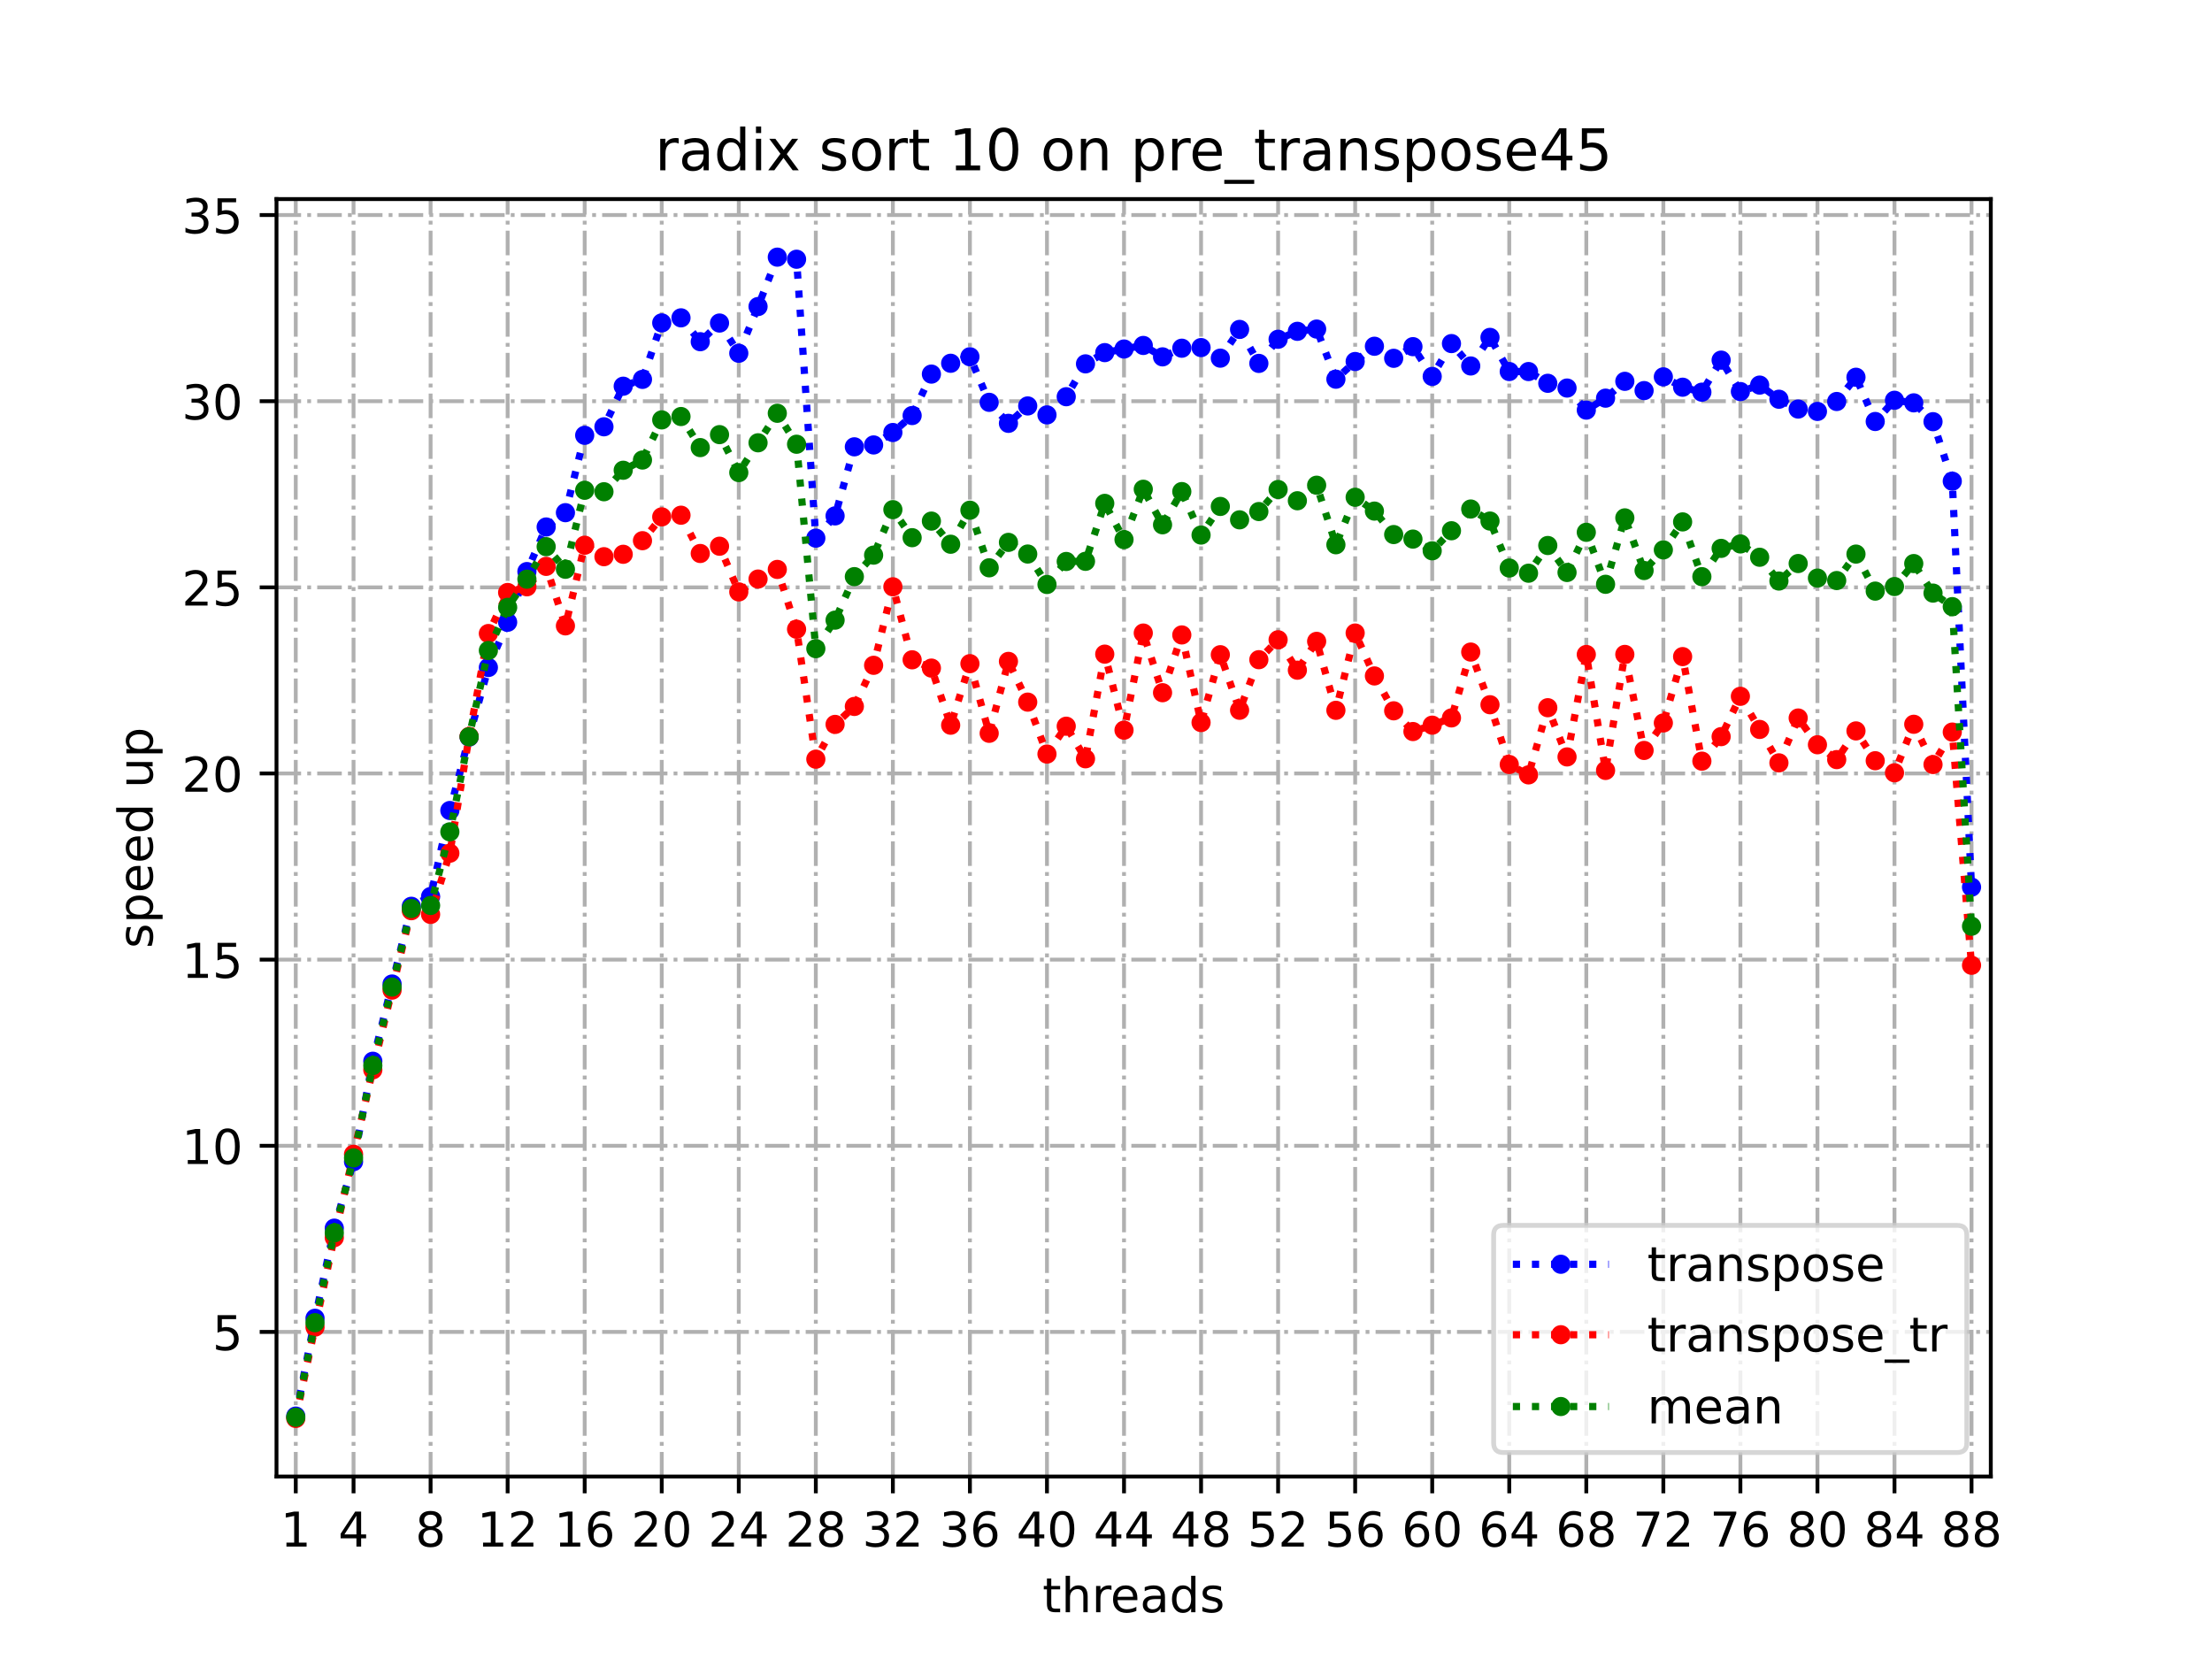 <?xml version="1.0" encoding="utf-8" standalone="no"?>
<!DOCTYPE svg PUBLIC "-//W3C//DTD SVG 1.1//EN"
  "http://www.w3.org/Graphics/SVG/1.1/DTD/svg11.dtd">
<!-- Created with matplotlib (https://matplotlib.org/) -->
<svg height="345.6pt" version="1.1" viewBox="0 0 460.8 345.6" width="460.8pt" xmlns="http://www.w3.org/2000/svg" xmlns:xlink="http://www.w3.org/1999/xlink">
 <defs>
  <style type="text/css">*{stroke-linecap:butt;stroke-linejoin:round;}</style>
 </defs>
 <g id="figure_1">
  <g id="patch_1">
   <path d="M 0 345.6 
L 460.8 345.6 
L 460.8 0 
L 0 0 
z
" style="fill:#ffffff;"/>
  </g>
  <g id="axes_1">
   <g id="patch_2">
    <path d="M 57.6 307.584 
L 414.72 307.584 
L 414.72 41.472 
L 57.6 41.472 
z
" style="fill:#ffffff;"/>
   </g>
   <g id="matplotlib.axis_1">
    <g id="xtick_1">
     <g id="line2d_1">
      <path clip-path="url(#pd171e20b29)" d="M 61.613 307.584 
L 61.613 41.472 
" style="fill:none;stroke:#b0b0b0;stroke-dasharray:5.12,1.28,0.8,1.28;stroke-dashoffset:0;stroke-width:0.8;"/>
     </g>
     <g id="line2d_2">
      <defs>
       <path d="M 0 0 
L 0 3.5 
" id="mb99a1bd2ba" style="stroke:#000000;stroke-width:0.8;"/>
      </defs>
      <g>
       <use style="stroke:#000000;stroke-width:0.8;" x="61.613" xlink:href="#mb99a1bd2ba" y="307.584"/>
      </g>
     </g>
     <g id="text_1">
      <!-- 1 -->
      <g transform="translate(58.431 322.182)scale(0.1 -0.1)">
       <defs>
        <path d="M 12.406 8.297 
L 28.516 8.297 
L 28.516 63.922 
L 10.984 60.406 
L 10.984 69.391 
L 28.422 72.906 
L 38.281 72.906 
L 38.281 8.297 
L 54.391 8.297 
L 54.391 0 
L 12.406 0 
z
" id="DejaVuSans-49"/>
       </defs>
       <use xlink:href="#DejaVuSans-49"/>
      </g>
     </g>
    </g>
    <g id="xtick_2">
     <g id="line2d_3">
      <path clip-path="url(#pd171e20b29)" d="M 73.65 307.584 
L 73.65 41.472 
" style="fill:none;stroke:#b0b0b0;stroke-dasharray:5.12,1.28,0.8,1.28;stroke-dashoffset:0;stroke-width:0.8;"/>
     </g>
     <g id="line2d_4">
      <g>
       <use style="stroke:#000000;stroke-width:0.8;" x="73.65" xlink:href="#mb99a1bd2ba" y="307.584"/>
      </g>
     </g>
     <g id="text_2">
      <!-- 4 -->
      <g transform="translate(70.469 322.182)scale(0.1 -0.1)">
       <defs>
        <path d="M 37.797 64.312 
L 12.891 25.391 
L 37.797 25.391 
z
M 35.203 72.906 
L 47.609 72.906 
L 47.609 25.391 
L 58.016 25.391 
L 58.016 17.188 
L 47.609 17.188 
L 47.609 0 
L 37.797 0 
L 37.797 17.188 
L 4.891 17.188 
L 4.891 26.703 
z
" id="DejaVuSans-52"/>
       </defs>
       <use xlink:href="#DejaVuSans-52"/>
      </g>
     </g>
    </g>
    <g id="xtick_3">
     <g id="line2d_5">
      <path clip-path="url(#pd171e20b29)" d="M 89.701 307.584 
L 89.701 41.472 
" style="fill:none;stroke:#b0b0b0;stroke-dasharray:5.12,1.28,0.8,1.28;stroke-dashoffset:0;stroke-width:0.8;"/>
     </g>
     <g id="line2d_6">
      <g>
       <use style="stroke:#000000;stroke-width:0.8;" x="89.701" xlink:href="#mb99a1bd2ba" y="307.584"/>
      </g>
     </g>
     <g id="text_3">
      <!-- 8 -->
      <g transform="translate(86.519 322.182)scale(0.1 -0.1)">
       <defs>
        <path d="M 31.781 34.625 
Q 24.75 34.625 20.719 30.859 
Q 16.703 27.094 16.703 20.516 
Q 16.703 13.922 20.719 10.156 
Q 24.75 6.391 31.781 6.391 
Q 38.812 6.391 42.859 10.172 
Q 46.922 13.969 46.922 20.516 
Q 46.922 27.094 42.891 30.859 
Q 38.875 34.625 31.781 34.625 
z
M 21.922 38.812 
Q 15.578 40.375 12.031 44.719 
Q 8.5 49.078 8.5 55.328 
Q 8.5 64.062 14.719 69.141 
Q 20.953 74.219 31.781 74.219 
Q 42.672 74.219 48.875 69.141 
Q 55.078 64.062 55.078 55.328 
Q 55.078 49.078 51.531 44.719 
Q 48 40.375 41.703 38.812 
Q 48.828 37.156 52.797 32.312 
Q 56.781 27.484 56.781 20.516 
Q 56.781 9.906 50.312 4.234 
Q 43.844 -1.422 31.781 -1.422 
Q 19.734 -1.422 13.25 4.234 
Q 6.781 9.906 6.781 20.516 
Q 6.781 27.484 10.781 32.312 
Q 14.797 37.156 21.922 38.812 
z
M 18.312 54.391 
Q 18.312 48.734 21.844 45.562 
Q 25.391 42.391 31.781 42.391 
Q 38.141 42.391 41.719 45.562 
Q 45.312 48.734 45.312 54.391 
Q 45.312 60.062 41.719 63.234 
Q 38.141 66.406 31.781 66.406 
Q 25.391 66.406 21.844 63.234 
Q 18.312 60.062 18.312 54.391 
z
" id="DejaVuSans-56"/>
       </defs>
       <use xlink:href="#DejaVuSans-56"/>
      </g>
     </g>
    </g>
    <g id="xtick_4">
     <g id="line2d_7">
      <path clip-path="url(#pd171e20b29)" d="M 105.751 307.584 
L 105.751 41.472 
" style="fill:none;stroke:#b0b0b0;stroke-dasharray:5.12,1.28,0.8,1.28;stroke-dashoffset:0;stroke-width:0.8;"/>
     </g>
     <g id="line2d_8">
      <g>
       <use style="stroke:#000000;stroke-width:0.8;" x="105.751" xlink:href="#mb99a1bd2ba" y="307.584"/>
      </g>
     </g>
     <g id="text_4">
      <!-- 12 -->
      <g transform="translate(99.389 322.182)scale(0.1 -0.1)">
       <defs>
        <path d="M 19.188 8.297 
L 53.609 8.297 
L 53.609 0 
L 7.328 0 
L 7.328 8.297 
Q 12.938 14.109 22.625 23.891 
Q 32.328 33.688 34.812 36.531 
Q 39.547 41.844 41.422 45.531 
Q 43.312 49.219 43.312 52.781 
Q 43.312 58.594 39.234 62.25 
Q 35.156 65.922 28.609 65.922 
Q 23.969 65.922 18.812 64.312 
Q 13.672 62.703 7.812 59.422 
L 7.812 69.391 
Q 13.766 71.781 18.938 73 
Q 24.125 74.219 28.422 74.219 
Q 39.75 74.219 46.484 68.547 
Q 53.219 62.891 53.219 53.422 
Q 53.219 48.922 51.531 44.891 
Q 49.859 40.875 45.406 35.406 
Q 44.188 33.984 37.641 27.219 
Q 31.109 20.453 19.188 8.297 
z
" id="DejaVuSans-50"/>
       </defs>
       <use xlink:href="#DejaVuSans-49"/>
       <use x="63.623" xlink:href="#DejaVuSans-50"/>
      </g>
     </g>
    </g>
    <g id="xtick_5">
     <g id="line2d_9">
      <path clip-path="url(#pd171e20b29)" d="M 121.801 307.584 
L 121.801 41.472 
" style="fill:none;stroke:#b0b0b0;stroke-dasharray:5.12,1.28,0.8,1.28;stroke-dashoffset:0;stroke-width:0.8;"/>
     </g>
     <g id="line2d_10">
      <g>
       <use style="stroke:#000000;stroke-width:0.8;" x="121.801" xlink:href="#mb99a1bd2ba" y="307.584"/>
      </g>
     </g>
     <g id="text_5">
      <!-- 16 -->
      <g transform="translate(115.439 322.182)scale(0.1 -0.1)">
       <defs>
        <path d="M 33.016 40.375 
Q 26.375 40.375 22.484 35.828 
Q 18.609 31.297 18.609 23.391 
Q 18.609 15.531 22.484 10.953 
Q 26.375 6.391 33.016 6.391 
Q 39.656 6.391 43.531 10.953 
Q 47.406 15.531 47.406 23.391 
Q 47.406 31.297 43.531 35.828 
Q 39.656 40.375 33.016 40.375 
z
M 52.594 71.297 
L 52.594 62.312 
Q 48.875 64.062 45.094 64.984 
Q 41.312 65.922 37.594 65.922 
Q 27.828 65.922 22.672 59.328 
Q 17.531 52.734 16.797 39.406 
Q 19.672 43.656 24.016 45.922 
Q 28.375 48.188 33.594 48.188 
Q 44.578 48.188 50.953 41.516 
Q 57.328 34.859 57.328 23.391 
Q 57.328 12.156 50.688 5.359 
Q 44.047 -1.422 33.016 -1.422 
Q 20.359 -1.422 13.672 8.266 
Q 6.984 17.969 6.984 36.375 
Q 6.984 53.656 15.188 63.938 
Q 23.391 74.219 37.203 74.219 
Q 40.922 74.219 44.703 73.484 
Q 48.484 72.75 52.594 71.297 
z
" id="DejaVuSans-54"/>
       </defs>
       <use xlink:href="#DejaVuSans-49"/>
       <use x="63.623" xlink:href="#DejaVuSans-54"/>
      </g>
     </g>
    </g>
    <g id="xtick_6">
     <g id="line2d_11">
      <path clip-path="url(#pd171e20b29)" d="M 137.852 307.584 
L 137.852 41.472 
" style="fill:none;stroke:#b0b0b0;stroke-dasharray:5.12,1.28,0.8,1.28;stroke-dashoffset:0;stroke-width:0.8;"/>
     </g>
     <g id="line2d_12">
      <g>
       <use style="stroke:#000000;stroke-width:0.8;" x="137.852" xlink:href="#mb99a1bd2ba" y="307.584"/>
      </g>
     </g>
     <g id="text_6">
      <!-- 20 -->
      <g transform="translate(131.489 322.182)scale(0.1 -0.1)">
       <defs>
        <path d="M 31.781 66.406 
Q 24.172 66.406 20.328 58.906 
Q 16.5 51.422 16.5 36.375 
Q 16.5 21.391 20.328 13.891 
Q 24.172 6.391 31.781 6.391 
Q 39.453 6.391 43.281 13.891 
Q 47.125 21.391 47.125 36.375 
Q 47.125 51.422 43.281 58.906 
Q 39.453 66.406 31.781 66.406 
z
M 31.781 74.219 
Q 44.047 74.219 50.516 64.516 
Q 56.984 54.828 56.984 36.375 
Q 56.984 17.969 50.516 8.266 
Q 44.047 -1.422 31.781 -1.422 
Q 19.531 -1.422 13.062 8.266 
Q 6.594 17.969 6.594 36.375 
Q 6.594 54.828 13.062 64.516 
Q 19.531 74.219 31.781 74.219 
z
" id="DejaVuSans-48"/>
       </defs>
       <use xlink:href="#DejaVuSans-50"/>
       <use x="63.623" xlink:href="#DejaVuSans-48"/>
      </g>
     </g>
    </g>
    <g id="xtick_7">
     <g id="line2d_13">
      <path clip-path="url(#pd171e20b29)" d="M 153.902 307.584 
L 153.902 41.472 
" style="fill:none;stroke:#b0b0b0;stroke-dasharray:5.12,1.28,0.8,1.28;stroke-dashoffset:0;stroke-width:0.8;"/>
     </g>
     <g id="line2d_14">
      <g>
       <use style="stroke:#000000;stroke-width:0.8;" x="153.902" xlink:href="#mb99a1bd2ba" y="307.584"/>
      </g>
     </g>
     <g id="text_7">
      <!-- 24 -->
      <g transform="translate(147.54 322.182)scale(0.1 -0.1)">
       <use xlink:href="#DejaVuSans-50"/>
       <use x="63.623" xlink:href="#DejaVuSans-52"/>
      </g>
     </g>
    </g>
    <g id="xtick_8">
     <g id="line2d_15">
      <path clip-path="url(#pd171e20b29)" d="M 169.952 307.584 
L 169.952 41.472 
" style="fill:none;stroke:#b0b0b0;stroke-dasharray:5.12,1.28,0.8,1.28;stroke-dashoffset:0;stroke-width:0.8;"/>
     </g>
     <g id="line2d_16">
      <g>
       <use style="stroke:#000000;stroke-width:0.8;" x="169.952" xlink:href="#mb99a1bd2ba" y="307.584"/>
      </g>
     </g>
     <g id="text_8">
      <!-- 28 -->
      <g transform="translate(163.59 322.182)scale(0.1 -0.1)">
       <use xlink:href="#DejaVuSans-50"/>
       <use x="63.623" xlink:href="#DejaVuSans-56"/>
      </g>
     </g>
    </g>
    <g id="xtick_9">
     <g id="line2d_17">
      <path clip-path="url(#pd171e20b29)" d="M 186.003 307.584 
L 186.003 41.472 
" style="fill:none;stroke:#b0b0b0;stroke-dasharray:5.12,1.28,0.8,1.28;stroke-dashoffset:0;stroke-width:0.8;"/>
     </g>
     <g id="line2d_18">
      <g>
       <use style="stroke:#000000;stroke-width:0.8;" x="186.003" xlink:href="#mb99a1bd2ba" y="307.584"/>
      </g>
     </g>
     <g id="text_9">
      <!-- 32 -->
      <g transform="translate(179.64 322.182)scale(0.1 -0.1)">
       <defs>
        <path d="M 40.578 39.312 
Q 47.656 37.797 51.625 33 
Q 55.609 28.219 55.609 21.188 
Q 55.609 10.406 48.188 4.484 
Q 40.766 -1.422 27.094 -1.422 
Q 22.516 -1.422 17.656 -0.516 
Q 12.797 0.391 7.625 2.203 
L 7.625 11.719 
Q 11.719 9.328 16.594 8.109 
Q 21.484 6.891 26.812 6.891 
Q 36.078 6.891 40.938 10.547 
Q 45.797 14.203 45.797 21.188 
Q 45.797 27.641 41.281 31.266 
Q 36.766 34.906 28.719 34.906 
L 20.219 34.906 
L 20.219 43.016 
L 29.109 43.016 
Q 36.375 43.016 40.234 45.922 
Q 44.094 48.828 44.094 54.297 
Q 44.094 59.906 40.109 62.906 
Q 36.141 65.922 28.719 65.922 
Q 24.656 65.922 20.016 65.031 
Q 15.375 64.156 9.812 62.312 
L 9.812 71.094 
Q 15.438 72.656 20.344 73.438 
Q 25.25 74.219 29.594 74.219 
Q 40.828 74.219 47.359 69.109 
Q 53.906 64.016 53.906 55.328 
Q 53.906 49.266 50.438 45.094 
Q 46.969 40.922 40.578 39.312 
z
" id="DejaVuSans-51"/>
       </defs>
       <use xlink:href="#DejaVuSans-51"/>
       <use x="63.623" xlink:href="#DejaVuSans-50"/>
      </g>
     </g>
    </g>
    <g id="xtick_10">
     <g id="line2d_19">
      <path clip-path="url(#pd171e20b29)" d="M 202.053 307.584 
L 202.053 41.472 
" style="fill:none;stroke:#b0b0b0;stroke-dasharray:5.12,1.28,0.8,1.28;stroke-dashoffset:0;stroke-width:0.8;"/>
     </g>
     <g id="line2d_20">
      <g>
       <use style="stroke:#000000;stroke-width:0.8;" x="202.053" xlink:href="#mb99a1bd2ba" y="307.584"/>
      </g>
     </g>
     <g id="text_10">
      <!-- 36 -->
      <g transform="translate(195.691 322.182)scale(0.1 -0.1)">
       <use xlink:href="#DejaVuSans-51"/>
       <use x="63.623" xlink:href="#DejaVuSans-54"/>
      </g>
     </g>
    </g>
    <g id="xtick_11">
     <g id="line2d_21">
      <path clip-path="url(#pd171e20b29)" d="M 218.103 307.584 
L 218.103 41.472 
" style="fill:none;stroke:#b0b0b0;stroke-dasharray:5.12,1.28,0.8,1.28;stroke-dashoffset:0;stroke-width:0.8;"/>
     </g>
     <g id="line2d_22">
      <g>
       <use style="stroke:#000000;stroke-width:0.8;" x="218.103" xlink:href="#mb99a1bd2ba" y="307.584"/>
      </g>
     </g>
     <g id="text_11">
      <!-- 40 -->
      <g transform="translate(211.741 322.182)scale(0.1 -0.1)">
       <use xlink:href="#DejaVuSans-52"/>
       <use x="63.623" xlink:href="#DejaVuSans-48"/>
      </g>
     </g>
    </g>
    <g id="xtick_12">
     <g id="line2d_23">
      <path clip-path="url(#pd171e20b29)" d="M 234.154 307.584 
L 234.154 41.472 
" style="fill:none;stroke:#b0b0b0;stroke-dasharray:5.12,1.28,0.8,1.28;stroke-dashoffset:0;stroke-width:0.8;"/>
     </g>
     <g id="line2d_24">
      <g>
       <use style="stroke:#000000;stroke-width:0.8;" x="234.154" xlink:href="#mb99a1bd2ba" y="307.584"/>
      </g>
     </g>
     <g id="text_12">
      <!-- 44 -->
      <g transform="translate(227.791 322.182)scale(0.1 -0.1)">
       <use xlink:href="#DejaVuSans-52"/>
       <use x="63.623" xlink:href="#DejaVuSans-52"/>
      </g>
     </g>
    </g>
    <g id="xtick_13">
     <g id="line2d_25">
      <path clip-path="url(#pd171e20b29)" d="M 250.204 307.584 
L 250.204 41.472 
" style="fill:none;stroke:#b0b0b0;stroke-dasharray:5.12,1.28,0.8,1.28;stroke-dashoffset:0;stroke-width:0.8;"/>
     </g>
     <g id="line2d_26">
      <g>
       <use style="stroke:#000000;stroke-width:0.8;" x="250.204" xlink:href="#mb99a1bd2ba" y="307.584"/>
      </g>
     </g>
     <g id="text_13">
      <!-- 48 -->
      <g transform="translate(243.842 322.182)scale(0.1 -0.1)">
       <use xlink:href="#DejaVuSans-52"/>
       <use x="63.623" xlink:href="#DejaVuSans-56"/>
      </g>
     </g>
    </g>
    <g id="xtick_14">
     <g id="line2d_27">
      <path clip-path="url(#pd171e20b29)" d="M 266.254 307.584 
L 266.254 41.472 
" style="fill:none;stroke:#b0b0b0;stroke-dasharray:5.12,1.28,0.8,1.28;stroke-dashoffset:0;stroke-width:0.8;"/>
     </g>
     <g id="line2d_28">
      <g>
       <use style="stroke:#000000;stroke-width:0.8;" x="266.254" xlink:href="#mb99a1bd2ba" y="307.584"/>
      </g>
     </g>
     <g id="text_14">
      <!-- 52 -->
      <g transform="translate(259.892 322.182)scale(0.1 -0.1)">
       <defs>
        <path d="M 10.797 72.906 
L 49.516 72.906 
L 49.516 64.594 
L 19.828 64.594 
L 19.828 46.734 
Q 21.969 47.469 24.109 47.828 
Q 26.266 48.188 28.422 48.188 
Q 40.625 48.188 47.75 41.5 
Q 54.891 34.812 54.891 23.391 
Q 54.891 11.625 47.562 5.094 
Q 40.234 -1.422 26.906 -1.422 
Q 22.312 -1.422 17.547 -0.641 
Q 12.797 0.141 7.719 1.703 
L 7.719 11.625 
Q 12.109 9.234 16.797 8.062 
Q 21.484 6.891 26.703 6.891 
Q 35.156 6.891 40.078 11.328 
Q 45.016 15.766 45.016 23.391 
Q 45.016 31 40.078 35.438 
Q 35.156 39.891 26.703 39.891 
Q 22.75 39.891 18.812 39.016 
Q 14.891 38.141 10.797 36.281 
z
" id="DejaVuSans-53"/>
       </defs>
       <use xlink:href="#DejaVuSans-53"/>
       <use x="63.623" xlink:href="#DejaVuSans-50"/>
      </g>
     </g>
    </g>
    <g id="xtick_15">
     <g id="line2d_29">
      <path clip-path="url(#pd171e20b29)" d="M 282.305 307.584 
L 282.305 41.472 
" style="fill:none;stroke:#b0b0b0;stroke-dasharray:5.12,1.28,0.8,1.28;stroke-dashoffset:0;stroke-width:0.8;"/>
     </g>
     <g id="line2d_30">
      <g>
       <use style="stroke:#000000;stroke-width:0.8;" x="282.305" xlink:href="#mb99a1bd2ba" y="307.584"/>
      </g>
     </g>
     <g id="text_15">
      <!-- 56 -->
      <g transform="translate(275.942 322.182)scale(0.1 -0.1)">
       <use xlink:href="#DejaVuSans-53"/>
       <use x="63.623" xlink:href="#DejaVuSans-54"/>
      </g>
     </g>
    </g>
    <g id="xtick_16">
     <g id="line2d_31">
      <path clip-path="url(#pd171e20b29)" d="M 298.355 307.584 
L 298.355 41.472 
" style="fill:none;stroke:#b0b0b0;stroke-dasharray:5.12,1.28,0.8,1.28;stroke-dashoffset:0;stroke-width:0.8;"/>
     </g>
     <g id="line2d_32">
      <g>
       <use style="stroke:#000000;stroke-width:0.8;" x="298.355" xlink:href="#mb99a1bd2ba" y="307.584"/>
      </g>
     </g>
     <g id="text_16">
      <!-- 60 -->
      <g transform="translate(291.993 322.182)scale(0.1 -0.1)">
       <use xlink:href="#DejaVuSans-54"/>
       <use x="63.623" xlink:href="#DejaVuSans-48"/>
      </g>
     </g>
    </g>
    <g id="xtick_17">
     <g id="line2d_33">
      <path clip-path="url(#pd171e20b29)" d="M 314.405 307.584 
L 314.405 41.472 
" style="fill:none;stroke:#b0b0b0;stroke-dasharray:5.12,1.28,0.8,1.28;stroke-dashoffset:0;stroke-width:0.8;"/>
     </g>
     <g id="line2d_34">
      <g>
       <use style="stroke:#000000;stroke-width:0.8;" x="314.405" xlink:href="#mb99a1bd2ba" y="307.584"/>
      </g>
     </g>
     <g id="text_17">
      <!-- 64 -->
      <g transform="translate(308.043 322.182)scale(0.1 -0.1)">
       <use xlink:href="#DejaVuSans-54"/>
       <use x="63.623" xlink:href="#DejaVuSans-52"/>
      </g>
     </g>
    </g>
    <g id="xtick_18">
     <g id="line2d_35">
      <path clip-path="url(#pd171e20b29)" d="M 330.456 307.584 
L 330.456 41.472 
" style="fill:none;stroke:#b0b0b0;stroke-dasharray:5.12,1.28,0.8,1.28;stroke-dashoffset:0;stroke-width:0.8;"/>
     </g>
     <g id="line2d_36">
      <g>
       <use style="stroke:#000000;stroke-width:0.8;" x="330.456" xlink:href="#mb99a1bd2ba" y="307.584"/>
      </g>
     </g>
     <g id="text_18">
      <!-- 68 -->
      <g transform="translate(324.093 322.182)scale(0.1 -0.1)">
       <use xlink:href="#DejaVuSans-54"/>
       <use x="63.623" xlink:href="#DejaVuSans-56"/>
      </g>
     </g>
    </g>
    <g id="xtick_19">
     <g id="line2d_37">
      <path clip-path="url(#pd171e20b29)" d="M 346.506 307.584 
L 346.506 41.472 
" style="fill:none;stroke:#b0b0b0;stroke-dasharray:5.12,1.28,0.8,1.28;stroke-dashoffset:0;stroke-width:0.8;"/>
     </g>
     <g id="line2d_38">
      <g>
       <use style="stroke:#000000;stroke-width:0.8;" x="346.506" xlink:href="#mb99a1bd2ba" y="307.584"/>
      </g>
     </g>
     <g id="text_19">
      <!-- 72 -->
      <g transform="translate(340.144 322.182)scale(0.1 -0.1)">
       <defs>
        <path d="M 8.203 72.906 
L 55.078 72.906 
L 55.078 68.703 
L 28.609 0 
L 18.312 0 
L 43.219 64.594 
L 8.203 64.594 
z
" id="DejaVuSans-55"/>
       </defs>
       <use xlink:href="#DejaVuSans-55"/>
       <use x="63.623" xlink:href="#DejaVuSans-50"/>
      </g>
     </g>
    </g>
    <g id="xtick_20">
     <g id="line2d_39">
      <path clip-path="url(#pd171e20b29)" d="M 362.556 307.584 
L 362.556 41.472 
" style="fill:none;stroke:#b0b0b0;stroke-dasharray:5.12,1.28,0.8,1.28;stroke-dashoffset:0;stroke-width:0.8;"/>
     </g>
     <g id="line2d_40">
      <g>
       <use style="stroke:#000000;stroke-width:0.8;" x="362.556" xlink:href="#mb99a1bd2ba" y="307.584"/>
      </g>
     </g>
     <g id="text_20">
      <!-- 76 -->
      <g transform="translate(356.194 322.182)scale(0.1 -0.1)">
       <use xlink:href="#DejaVuSans-55"/>
       <use x="63.623" xlink:href="#DejaVuSans-54"/>
      </g>
     </g>
    </g>
    <g id="xtick_21">
     <g id="line2d_41">
      <path clip-path="url(#pd171e20b29)" d="M 378.607 307.584 
L 378.607 41.472 
" style="fill:none;stroke:#b0b0b0;stroke-dasharray:5.12,1.28,0.8,1.28;stroke-dashoffset:0;stroke-width:0.8;"/>
     </g>
     <g id="line2d_42">
      <g>
       <use style="stroke:#000000;stroke-width:0.8;" x="378.607" xlink:href="#mb99a1bd2ba" y="307.584"/>
      </g>
     </g>
     <g id="text_21">
      <!-- 80 -->
      <g transform="translate(372.244 322.182)scale(0.1 -0.1)">
       <use xlink:href="#DejaVuSans-56"/>
       <use x="63.623" xlink:href="#DejaVuSans-48"/>
      </g>
     </g>
    </g>
    <g id="xtick_22">
     <g id="line2d_43">
      <path clip-path="url(#pd171e20b29)" d="M 394.657 307.584 
L 394.657 41.472 
" style="fill:none;stroke:#b0b0b0;stroke-dasharray:5.12,1.28,0.8,1.28;stroke-dashoffset:0;stroke-width:0.8;"/>
     </g>
     <g id="line2d_44">
      <g>
       <use style="stroke:#000000;stroke-width:0.8;" x="394.657" xlink:href="#mb99a1bd2ba" y="307.584"/>
      </g>
     </g>
     <g id="text_22">
      <!-- 84 -->
      <g transform="translate(388.295 322.182)scale(0.1 -0.1)">
       <use xlink:href="#DejaVuSans-56"/>
       <use x="63.623" xlink:href="#DejaVuSans-52"/>
      </g>
     </g>
    </g>
    <g id="xtick_23">
     <g id="line2d_45">
      <path clip-path="url(#pd171e20b29)" d="M 410.707 307.584 
L 410.707 41.472 
" style="fill:none;stroke:#b0b0b0;stroke-dasharray:5.12,1.28,0.8,1.28;stroke-dashoffset:0;stroke-width:0.8;"/>
     </g>
     <g id="line2d_46">
      <g>
       <use style="stroke:#000000;stroke-width:0.8;" x="410.707" xlink:href="#mb99a1bd2ba" y="307.584"/>
      </g>
     </g>
     <g id="text_23">
      <!-- 88 -->
      <g transform="translate(404.345 322.182)scale(0.1 -0.1)">
       <use xlink:href="#DejaVuSans-56"/>
       <use x="63.623" xlink:href="#DejaVuSans-56"/>
      </g>
     </g>
    </g>
    <g id="text_24">
     <!-- threads -->
     <g transform="translate(217.169 335.861)scale(0.1 -0.1)">
      <defs>
       <path d="M 18.312 70.219 
L 18.312 54.688 
L 36.812 54.688 
L 36.812 47.703 
L 18.312 47.703 
L 18.312 18.016 
Q 18.312 11.328 20.141 9.422 
Q 21.969 7.516 27.594 7.516 
L 36.812 7.516 
L 36.812 0 
L 27.594 0 
Q 17.188 0 13.234 3.875 
Q 9.281 7.766 9.281 18.016 
L 9.281 47.703 
L 2.688 47.703 
L 2.688 54.688 
L 9.281 54.688 
L 9.281 70.219 
z
" id="DejaVuSans-116"/>
       <path d="M 54.891 33.016 
L 54.891 0 
L 45.906 0 
L 45.906 32.719 
Q 45.906 40.484 42.875 44.328 
Q 39.844 48.188 33.797 48.188 
Q 26.516 48.188 22.312 43.547 
Q 18.109 38.922 18.109 30.906 
L 18.109 0 
L 9.078 0 
L 9.078 75.984 
L 18.109 75.984 
L 18.109 46.188 
Q 21.344 51.125 25.703 53.562 
Q 30.078 56 35.797 56 
Q 45.219 56 50.047 50.172 
Q 54.891 44.344 54.891 33.016 
z
" id="DejaVuSans-104"/>
       <path d="M 41.109 46.297 
Q 39.594 47.172 37.812 47.578 
Q 36.031 48 33.891 48 
Q 26.266 48 22.188 43.047 
Q 18.109 38.094 18.109 28.812 
L 18.109 0 
L 9.078 0 
L 9.078 54.688 
L 18.109 54.688 
L 18.109 46.188 
Q 20.953 51.172 25.484 53.578 
Q 30.031 56 36.531 56 
Q 37.453 56 38.578 55.875 
Q 39.703 55.766 41.062 55.516 
z
" id="DejaVuSans-114"/>
       <path d="M 56.203 29.594 
L 56.203 25.203 
L 14.891 25.203 
Q 15.484 15.922 20.484 11.062 
Q 25.484 6.203 34.422 6.203 
Q 39.594 6.203 44.453 7.469 
Q 49.312 8.734 54.109 11.281 
L 54.109 2.781 
Q 49.266 0.734 44.188 -0.344 
Q 39.109 -1.422 33.891 -1.422 
Q 20.797 -1.422 13.156 6.188 
Q 5.516 13.812 5.516 26.812 
Q 5.516 40.234 12.766 48.109 
Q 20.016 56 32.328 56 
Q 43.359 56 49.781 48.891 
Q 56.203 41.797 56.203 29.594 
z
M 47.219 32.234 
Q 47.125 39.594 43.094 43.984 
Q 39.062 48.391 32.422 48.391 
Q 24.906 48.391 20.391 44.141 
Q 15.875 39.891 15.188 32.172 
z
" id="DejaVuSans-101"/>
       <path d="M 34.281 27.484 
Q 23.391 27.484 19.188 25 
Q 14.984 22.516 14.984 16.5 
Q 14.984 11.719 18.141 8.906 
Q 21.297 6.109 26.703 6.109 
Q 34.188 6.109 38.703 11.406 
Q 43.219 16.703 43.219 25.484 
L 43.219 27.484 
z
M 52.203 31.203 
L 52.203 0 
L 43.219 0 
L 43.219 8.297 
Q 40.141 3.328 35.547 0.953 
Q 30.953 -1.422 24.312 -1.422 
Q 15.922 -1.422 10.953 3.297 
Q 6 8.016 6 15.922 
Q 6 25.141 12.172 29.828 
Q 18.359 34.516 30.609 34.516 
L 43.219 34.516 
L 43.219 35.406 
Q 43.219 41.609 39.141 45 
Q 35.062 48.391 27.688 48.391 
Q 23 48.391 18.547 47.266 
Q 14.109 46.141 10.016 43.891 
L 10.016 52.203 
Q 14.938 54.109 19.578 55.047 
Q 24.219 56 28.609 56 
Q 40.484 56 46.344 49.844 
Q 52.203 43.703 52.203 31.203 
z
" id="DejaVuSans-97"/>
       <path d="M 45.406 46.391 
L 45.406 75.984 
L 54.391 75.984 
L 54.391 0 
L 45.406 0 
L 45.406 8.203 
Q 42.578 3.328 38.25 0.953 
Q 33.938 -1.422 27.875 -1.422 
Q 17.969 -1.422 11.734 6.484 
Q 5.516 14.406 5.516 27.297 
Q 5.516 40.188 11.734 48.094 
Q 17.969 56 27.875 56 
Q 33.938 56 38.25 53.625 
Q 42.578 51.266 45.406 46.391 
z
M 14.797 27.297 
Q 14.797 17.391 18.875 11.75 
Q 22.953 6.109 30.078 6.109 
Q 37.203 6.109 41.297 11.75 
Q 45.406 17.391 45.406 27.297 
Q 45.406 37.203 41.297 42.844 
Q 37.203 48.484 30.078 48.484 
Q 22.953 48.484 18.875 42.844 
Q 14.797 37.203 14.797 27.297 
z
" id="DejaVuSans-100"/>
       <path d="M 44.281 53.078 
L 44.281 44.578 
Q 40.484 46.531 36.375 47.5 
Q 32.281 48.484 27.875 48.484 
Q 21.188 48.484 17.844 46.438 
Q 14.5 44.391 14.5 40.281 
Q 14.5 37.156 16.891 35.375 
Q 19.281 33.594 26.516 31.984 
L 29.594 31.297 
Q 39.156 29.25 43.188 25.516 
Q 47.219 21.781 47.219 15.094 
Q 47.219 7.469 41.188 3.016 
Q 35.156 -1.422 24.609 -1.422 
Q 20.219 -1.422 15.453 -0.562 
Q 10.688 0.297 5.422 2 
L 5.422 11.281 
Q 10.406 8.688 15.234 7.391 
Q 20.062 6.109 24.812 6.109 
Q 31.156 6.109 34.562 8.281 
Q 37.984 10.453 37.984 14.406 
Q 37.984 18.062 35.516 20.016 
Q 33.062 21.969 24.703 23.781 
L 21.578 24.516 
Q 13.234 26.266 9.516 29.906 
Q 5.812 33.547 5.812 39.891 
Q 5.812 47.609 11.281 51.797 
Q 16.75 56 26.812 56 
Q 31.781 56 36.172 55.266 
Q 40.578 54.547 44.281 53.078 
z
" id="DejaVuSans-115"/>
      </defs>
      <use xlink:href="#DejaVuSans-116"/>
      <use x="39.209" xlink:href="#DejaVuSans-104"/>
      <use x="102.588" xlink:href="#DejaVuSans-114"/>
      <use x="141.451" xlink:href="#DejaVuSans-101"/>
      <use x="202.975" xlink:href="#DejaVuSans-97"/>
      <use x="264.254" xlink:href="#DejaVuSans-100"/>
      <use x="327.73" xlink:href="#DejaVuSans-115"/>
     </g>
    </g>
   </g>
   <g id="matplotlib.axis_2">
    <g id="ytick_1">
     <g id="line2d_47">
      <path clip-path="url(#pd171e20b29)" d="M 57.6 277.462 
L 414.72 277.462 
" style="fill:none;stroke:#b0b0b0;stroke-dasharray:5.12,1.28,0.8,1.28;stroke-dashoffset:0;stroke-width:0.8;"/>
     </g>
     <g id="line2d_48">
      <defs>
       <path d="M 0 0 
L -3.5 0 
" id="m0cf9cd2796" style="stroke:#000000;stroke-width:0.8;"/>
      </defs>
      <g>
       <use style="stroke:#000000;stroke-width:0.8;" x="57.6" xlink:href="#m0cf9cd2796" y="277.462"/>
      </g>
     </g>
     <g id="text_25">
      <!-- 5 -->
      <g transform="translate(44.237 281.261)scale(0.1 -0.1)">
       <use xlink:href="#DejaVuSans-53"/>
      </g>
     </g>
    </g>
    <g id="ytick_2">
     <g id="line2d_49">
      <path clip-path="url(#pd171e20b29)" d="M 57.6 238.685 
L 414.72 238.685 
" style="fill:none;stroke:#b0b0b0;stroke-dasharray:5.12,1.28,0.8,1.28;stroke-dashoffset:0;stroke-width:0.8;"/>
     </g>
     <g id="line2d_50">
      <g>
       <use style="stroke:#000000;stroke-width:0.8;" x="57.6" xlink:href="#m0cf9cd2796" y="238.685"/>
      </g>
     </g>
     <g id="text_26">
      <!-- 10 -->
      <g transform="translate(37.875 242.484)scale(0.1 -0.1)">
       <use xlink:href="#DejaVuSans-49"/>
       <use x="63.623" xlink:href="#DejaVuSans-48"/>
      </g>
     </g>
    </g>
    <g id="ytick_3">
     <g id="line2d_51">
      <path clip-path="url(#pd171e20b29)" d="M 57.6 199.907 
L 414.72 199.907 
" style="fill:none;stroke:#b0b0b0;stroke-dasharray:5.12,1.28,0.8,1.28;stroke-dashoffset:0;stroke-width:0.8;"/>
     </g>
     <g id="line2d_52">
      <g>
       <use style="stroke:#000000;stroke-width:0.8;" x="57.6" xlink:href="#m0cf9cd2796" y="199.907"/>
      </g>
     </g>
     <g id="text_27">
      <!-- 15 -->
      <g transform="translate(37.875 203.706)scale(0.1 -0.1)">
       <use xlink:href="#DejaVuSans-49"/>
       <use x="63.623" xlink:href="#DejaVuSans-53"/>
      </g>
     </g>
    </g>
    <g id="ytick_4">
     <g id="line2d_53">
      <path clip-path="url(#pd171e20b29)" d="M 57.6 161.13 
L 414.72 161.13 
" style="fill:none;stroke:#b0b0b0;stroke-dasharray:5.12,1.28,0.8,1.28;stroke-dashoffset:0;stroke-width:0.8;"/>
     </g>
     <g id="line2d_54">
      <g>
       <use style="stroke:#000000;stroke-width:0.8;" x="57.6" xlink:href="#m0cf9cd2796" y="161.13"/>
      </g>
     </g>
     <g id="text_28">
      <!-- 20 -->
      <g transform="translate(37.875 164.929)scale(0.1 -0.1)">
       <use xlink:href="#DejaVuSans-50"/>
       <use x="63.623" xlink:href="#DejaVuSans-48"/>
      </g>
     </g>
    </g>
    <g id="ytick_5">
     <g id="line2d_55">
      <path clip-path="url(#pd171e20b29)" d="M 57.6 122.353 
L 414.72 122.353 
" style="fill:none;stroke:#b0b0b0;stroke-dasharray:5.12,1.28,0.8,1.28;stroke-dashoffset:0;stroke-width:0.8;"/>
     </g>
     <g id="line2d_56">
      <g>
       <use style="stroke:#000000;stroke-width:0.8;" x="57.6" xlink:href="#m0cf9cd2796" y="122.353"/>
      </g>
     </g>
     <g id="text_29">
      <!-- 25 -->
      <g transform="translate(37.875 126.152)scale(0.1 -0.1)">
       <use xlink:href="#DejaVuSans-50"/>
       <use x="63.623" xlink:href="#DejaVuSans-53"/>
      </g>
     </g>
    </g>
    <g id="ytick_6">
     <g id="line2d_57">
      <path clip-path="url(#pd171e20b29)" d="M 57.6 83.575 
L 414.72 83.575 
" style="fill:none;stroke:#b0b0b0;stroke-dasharray:5.12,1.28,0.8,1.28;stroke-dashoffset:0;stroke-width:0.8;"/>
     </g>
     <g id="line2d_58">
      <g>
       <use style="stroke:#000000;stroke-width:0.8;" x="57.6" xlink:href="#m0cf9cd2796" y="83.575"/>
      </g>
     </g>
     <g id="text_30">
      <!-- 30 -->
      <g transform="translate(37.875 87.374)scale(0.1 -0.1)">
       <use xlink:href="#DejaVuSans-51"/>
       <use x="63.623" xlink:href="#DejaVuSans-48"/>
      </g>
     </g>
    </g>
    <g id="ytick_7">
     <g id="line2d_59">
      <path clip-path="url(#pd171e20b29)" d="M 57.6 44.798 
L 414.72 44.798 
" style="fill:none;stroke:#b0b0b0;stroke-dasharray:5.12,1.28,0.8,1.28;stroke-dashoffset:0;stroke-width:0.8;"/>
     </g>
     <g id="line2d_60">
      <g>
       <use style="stroke:#000000;stroke-width:0.8;" x="57.6" xlink:href="#m0cf9cd2796" y="44.798"/>
      </g>
     </g>
     <g id="text_31">
      <!-- 35 -->
      <g transform="translate(37.875 48.597)scale(0.1 -0.1)">
       <use xlink:href="#DejaVuSans-51"/>
       <use x="63.623" xlink:href="#DejaVuSans-53"/>
      </g>
     </g>
    </g>
    <g id="text_32">
     <!-- speed up -->
     <g transform="translate(31.795 197.566)rotate(-90)scale(0.1 -0.1)">
      <defs>
       <path d="M 18.109 8.203 
L 18.109 -20.797 
L 9.078 -20.797 
L 9.078 54.688 
L 18.109 54.688 
L 18.109 46.391 
Q 20.953 51.266 25.266 53.625 
Q 29.594 56 35.594 56 
Q 45.562 56 51.781 48.094 
Q 58.016 40.188 58.016 27.297 
Q 58.016 14.406 51.781 6.484 
Q 45.562 -1.422 35.594 -1.422 
Q 29.594 -1.422 25.266 0.953 
Q 20.953 3.328 18.109 8.203 
z
M 48.688 27.297 
Q 48.688 37.203 44.609 42.844 
Q 40.531 48.484 33.406 48.484 
Q 26.266 48.484 22.188 42.844 
Q 18.109 37.203 18.109 27.297 
Q 18.109 17.391 22.188 11.75 
Q 26.266 6.109 33.406 6.109 
Q 40.531 6.109 44.609 11.75 
Q 48.688 17.391 48.688 27.297 
z
" id="DejaVuSans-112"/>
       <path id="DejaVuSans-32"/>
       <path d="M 8.5 21.578 
L 8.5 54.688 
L 17.484 54.688 
L 17.484 21.922 
Q 17.484 14.156 20.5 10.266 
Q 23.531 6.391 29.594 6.391 
Q 36.859 6.391 41.078 11.031 
Q 45.312 15.672 45.312 23.688 
L 45.312 54.688 
L 54.297 54.688 
L 54.297 0 
L 45.312 0 
L 45.312 8.406 
Q 42.047 3.422 37.719 1 
Q 33.406 -1.422 27.688 -1.422 
Q 18.266 -1.422 13.375 4.438 
Q 8.5 10.297 8.5 21.578 
z
M 31.109 56 
z
" id="DejaVuSans-117"/>
      </defs>
      <use xlink:href="#DejaVuSans-115"/>
      <use x="52.1" xlink:href="#DejaVuSans-112"/>
      <use x="115.576" xlink:href="#DejaVuSans-101"/>
      <use x="177.1" xlink:href="#DejaVuSans-101"/>
      <use x="238.623" xlink:href="#DejaVuSans-100"/>
      <use x="302.1" xlink:href="#DejaVuSans-32"/>
      <use x="333.887" xlink:href="#DejaVuSans-117"/>
      <use x="397.266" xlink:href="#DejaVuSans-112"/>
     </g>
    </g>
   </g>
   <g id="line2d_61">
    <path clip-path="url(#pd171e20b29)" d="M 61.613 295.001 
L 65.625 274.622 
L 69.638 255.846 
L 73.65 241.992 
L 77.663 221.076 
L 81.676 204.989 
L 85.688 188.8 
L 89.701 186.764 
L 93.713 168.842 
L 97.726 153.543 
L 101.738 139.049 
L 105.751 129.623 
L 109.764 119.068 
L 113.776 109.781 
L 117.789 106.799 
L 121.801 90.685 
L 125.814 88.909 
L 129.827 80.454 
L 133.839 79.031 
L 137.852 67.266 
L 141.864 66.213 
L 145.877 71.182 
L 149.889 67.295 
L 153.902 73.589 
L 157.915 63.858 
L 161.927 53.568 
L 165.94 54.005 
L 169.952 112.105 
L 173.965 107.469 
L 177.978 93.081 
L 181.99 92.691 
L 186.003 90.099 
L 190.015 86.567 
L 194.028 77.932 
L 198.04 75.675 
L 202.053 74.319 
L 206.066 83.812 
L 210.078 88.19 
L 214.091 84.566 
L 218.103 86.434 
L 222.116 82.644 
L 226.129 75.798 
L 230.141 73.457 
L 234.154 72.705 
L 238.166 71.964 
L 242.179 74.341 
L 246.191 72.539 
L 250.204 72.407 
L 254.217 74.61 
L 258.229 68.624 
L 262.242 75.705 
L 266.254 70.674 
L 270.267 69.019 
L 274.28 68.553 
L 278.292 78.993 
L 282.305 75.309 
L 286.317 72.13 
L 290.33 74.642 
L 294.342 72.214 
L 298.355 78.418 
L 302.368 71.575 
L 306.38 76.238 
L 310.393 70.285 
L 314.405 77.397 
L 318.418 77.4 
L 322.431 79.848 
L 326.443 80.837 
L 330.456 85.436 
L 334.468 82.944 
L 338.481 79.438 
L 342.493 81.368 
L 346.506 78.505 
L 350.519 80.663 
L 354.531 81.698 
L 358.544 75.022 
L 362.556 81.572 
L 366.569 80.222 
L 370.582 83.167 
L 374.594 85.212 
L 378.607 85.71 
L 382.619 83.638 
L 386.632 78.588 
L 390.644 87.805 
L 394.657 83.383 
L 398.67 83.921 
L 402.682 87.844 
L 406.695 100.241 
L 410.707 184.807 
" style="fill:none;stroke:#0000ff;stroke-dasharray:1.5,2.475;stroke-dashoffset:0;stroke-width:1.5;"/>
    <defs>
     <path d="M 0 1.5 
C 0.398 1.5 0.779 1.342 1.061 1.061 
C 1.342 0.779 1.5 0.398 1.5 0 
C 1.5 -0.398 1.342 -0.779 1.061 -1.061 
C 0.779 -1.342 0.398 -1.5 0 -1.5 
C -0.398 -1.5 -0.779 -1.342 -1.061 -1.061 
C -1.342 -0.779 -1.5 -0.398 -1.5 0 
C -1.5 0.398 -1.342 0.779 -1.061 1.061 
C -0.779 1.342 -0.398 1.5 0 1.5 
z
" id="mc9750ec5f9" style="stroke:#0000ff;"/>
    </defs>
    <g clip-path="url(#pd171e20b29)">
     <use style="fill:#0000ff;stroke:#0000ff;" x="61.613" xlink:href="#mc9750ec5f9" y="295.001"/>
     <use style="fill:#0000ff;stroke:#0000ff;" x="65.625" xlink:href="#mc9750ec5f9" y="274.622"/>
     <use style="fill:#0000ff;stroke:#0000ff;" x="69.638" xlink:href="#mc9750ec5f9" y="255.846"/>
     <use style="fill:#0000ff;stroke:#0000ff;" x="73.65" xlink:href="#mc9750ec5f9" y="241.992"/>
     <use style="fill:#0000ff;stroke:#0000ff;" x="77.663" xlink:href="#mc9750ec5f9" y="221.076"/>
     <use style="fill:#0000ff;stroke:#0000ff;" x="81.676" xlink:href="#mc9750ec5f9" y="204.989"/>
     <use style="fill:#0000ff;stroke:#0000ff;" x="85.688" xlink:href="#mc9750ec5f9" y="188.8"/>
     <use style="fill:#0000ff;stroke:#0000ff;" x="89.701" xlink:href="#mc9750ec5f9" y="186.764"/>
     <use style="fill:#0000ff;stroke:#0000ff;" x="93.713" xlink:href="#mc9750ec5f9" y="168.842"/>
     <use style="fill:#0000ff;stroke:#0000ff;" x="97.726" xlink:href="#mc9750ec5f9" y="153.543"/>
     <use style="fill:#0000ff;stroke:#0000ff;" x="101.738" xlink:href="#mc9750ec5f9" y="139.049"/>
     <use style="fill:#0000ff;stroke:#0000ff;" x="105.751" xlink:href="#mc9750ec5f9" y="129.623"/>
     <use style="fill:#0000ff;stroke:#0000ff;" x="109.764" xlink:href="#mc9750ec5f9" y="119.068"/>
     <use style="fill:#0000ff;stroke:#0000ff;" x="113.776" xlink:href="#mc9750ec5f9" y="109.781"/>
     <use style="fill:#0000ff;stroke:#0000ff;" x="117.789" xlink:href="#mc9750ec5f9" y="106.799"/>
     <use style="fill:#0000ff;stroke:#0000ff;" x="121.801" xlink:href="#mc9750ec5f9" y="90.685"/>
     <use style="fill:#0000ff;stroke:#0000ff;" x="125.814" xlink:href="#mc9750ec5f9" y="88.909"/>
     <use style="fill:#0000ff;stroke:#0000ff;" x="129.827" xlink:href="#mc9750ec5f9" y="80.454"/>
     <use style="fill:#0000ff;stroke:#0000ff;" x="133.839" xlink:href="#mc9750ec5f9" y="79.031"/>
     <use style="fill:#0000ff;stroke:#0000ff;" x="137.852" xlink:href="#mc9750ec5f9" y="67.266"/>
     <use style="fill:#0000ff;stroke:#0000ff;" x="141.864" xlink:href="#mc9750ec5f9" y="66.213"/>
     <use style="fill:#0000ff;stroke:#0000ff;" x="145.877" xlink:href="#mc9750ec5f9" y="71.182"/>
     <use style="fill:#0000ff;stroke:#0000ff;" x="149.889" xlink:href="#mc9750ec5f9" y="67.295"/>
     <use style="fill:#0000ff;stroke:#0000ff;" x="153.902" xlink:href="#mc9750ec5f9" y="73.589"/>
     <use style="fill:#0000ff;stroke:#0000ff;" x="157.915" xlink:href="#mc9750ec5f9" y="63.858"/>
     <use style="fill:#0000ff;stroke:#0000ff;" x="161.927" xlink:href="#mc9750ec5f9" y="53.568"/>
     <use style="fill:#0000ff;stroke:#0000ff;" x="165.94" xlink:href="#mc9750ec5f9" y="54.005"/>
     <use style="fill:#0000ff;stroke:#0000ff;" x="169.952" xlink:href="#mc9750ec5f9" y="112.105"/>
     <use style="fill:#0000ff;stroke:#0000ff;" x="173.965" xlink:href="#mc9750ec5f9" y="107.469"/>
     <use style="fill:#0000ff;stroke:#0000ff;" x="177.978" xlink:href="#mc9750ec5f9" y="93.081"/>
     <use style="fill:#0000ff;stroke:#0000ff;" x="181.99" xlink:href="#mc9750ec5f9" y="92.691"/>
     <use style="fill:#0000ff;stroke:#0000ff;" x="186.003" xlink:href="#mc9750ec5f9" y="90.099"/>
     <use style="fill:#0000ff;stroke:#0000ff;" x="190.015" xlink:href="#mc9750ec5f9" y="86.567"/>
     <use style="fill:#0000ff;stroke:#0000ff;" x="194.028" xlink:href="#mc9750ec5f9" y="77.932"/>
     <use style="fill:#0000ff;stroke:#0000ff;" x="198.04" xlink:href="#mc9750ec5f9" y="75.675"/>
     <use style="fill:#0000ff;stroke:#0000ff;" x="202.053" xlink:href="#mc9750ec5f9" y="74.319"/>
     <use style="fill:#0000ff;stroke:#0000ff;" x="206.066" xlink:href="#mc9750ec5f9" y="83.812"/>
     <use style="fill:#0000ff;stroke:#0000ff;" x="210.078" xlink:href="#mc9750ec5f9" y="88.19"/>
     <use style="fill:#0000ff;stroke:#0000ff;" x="214.091" xlink:href="#mc9750ec5f9" y="84.566"/>
     <use style="fill:#0000ff;stroke:#0000ff;" x="218.103" xlink:href="#mc9750ec5f9" y="86.434"/>
     <use style="fill:#0000ff;stroke:#0000ff;" x="222.116" xlink:href="#mc9750ec5f9" y="82.644"/>
     <use style="fill:#0000ff;stroke:#0000ff;" x="226.129" xlink:href="#mc9750ec5f9" y="75.798"/>
     <use style="fill:#0000ff;stroke:#0000ff;" x="230.141" xlink:href="#mc9750ec5f9" y="73.457"/>
     <use style="fill:#0000ff;stroke:#0000ff;" x="234.154" xlink:href="#mc9750ec5f9" y="72.705"/>
     <use style="fill:#0000ff;stroke:#0000ff;" x="238.166" xlink:href="#mc9750ec5f9" y="71.964"/>
     <use style="fill:#0000ff;stroke:#0000ff;" x="242.179" xlink:href="#mc9750ec5f9" y="74.341"/>
     <use style="fill:#0000ff;stroke:#0000ff;" x="246.191" xlink:href="#mc9750ec5f9" y="72.539"/>
     <use style="fill:#0000ff;stroke:#0000ff;" x="250.204" xlink:href="#mc9750ec5f9" y="72.407"/>
     <use style="fill:#0000ff;stroke:#0000ff;" x="254.217" xlink:href="#mc9750ec5f9" y="74.61"/>
     <use style="fill:#0000ff;stroke:#0000ff;" x="258.229" xlink:href="#mc9750ec5f9" y="68.624"/>
     <use style="fill:#0000ff;stroke:#0000ff;" x="262.242" xlink:href="#mc9750ec5f9" y="75.705"/>
     <use style="fill:#0000ff;stroke:#0000ff;" x="266.254" xlink:href="#mc9750ec5f9" y="70.674"/>
     <use style="fill:#0000ff;stroke:#0000ff;" x="270.267" xlink:href="#mc9750ec5f9" y="69.019"/>
     <use style="fill:#0000ff;stroke:#0000ff;" x="274.28" xlink:href="#mc9750ec5f9" y="68.553"/>
     <use style="fill:#0000ff;stroke:#0000ff;" x="278.292" xlink:href="#mc9750ec5f9" y="78.993"/>
     <use style="fill:#0000ff;stroke:#0000ff;" x="282.305" xlink:href="#mc9750ec5f9" y="75.309"/>
     <use style="fill:#0000ff;stroke:#0000ff;" x="286.317" xlink:href="#mc9750ec5f9" y="72.13"/>
     <use style="fill:#0000ff;stroke:#0000ff;" x="290.33" xlink:href="#mc9750ec5f9" y="74.642"/>
     <use style="fill:#0000ff;stroke:#0000ff;" x="294.342" xlink:href="#mc9750ec5f9" y="72.214"/>
     <use style="fill:#0000ff;stroke:#0000ff;" x="298.355" xlink:href="#mc9750ec5f9" y="78.418"/>
     <use style="fill:#0000ff;stroke:#0000ff;" x="302.368" xlink:href="#mc9750ec5f9" y="71.575"/>
     <use style="fill:#0000ff;stroke:#0000ff;" x="306.38" xlink:href="#mc9750ec5f9" y="76.238"/>
     <use style="fill:#0000ff;stroke:#0000ff;" x="310.393" xlink:href="#mc9750ec5f9" y="70.285"/>
     <use style="fill:#0000ff;stroke:#0000ff;" x="314.405" xlink:href="#mc9750ec5f9" y="77.397"/>
     <use style="fill:#0000ff;stroke:#0000ff;" x="318.418" xlink:href="#mc9750ec5f9" y="77.4"/>
     <use style="fill:#0000ff;stroke:#0000ff;" x="322.431" xlink:href="#mc9750ec5f9" y="79.848"/>
     <use style="fill:#0000ff;stroke:#0000ff;" x="326.443" xlink:href="#mc9750ec5f9" y="80.837"/>
     <use style="fill:#0000ff;stroke:#0000ff;" x="330.456" xlink:href="#mc9750ec5f9" y="85.436"/>
     <use style="fill:#0000ff;stroke:#0000ff;" x="334.468" xlink:href="#mc9750ec5f9" y="82.944"/>
     <use style="fill:#0000ff;stroke:#0000ff;" x="338.481" xlink:href="#mc9750ec5f9" y="79.438"/>
     <use style="fill:#0000ff;stroke:#0000ff;" x="342.493" xlink:href="#mc9750ec5f9" y="81.368"/>
     <use style="fill:#0000ff;stroke:#0000ff;" x="346.506" xlink:href="#mc9750ec5f9" y="78.505"/>
     <use style="fill:#0000ff;stroke:#0000ff;" x="350.519" xlink:href="#mc9750ec5f9" y="80.663"/>
     <use style="fill:#0000ff;stroke:#0000ff;" x="354.531" xlink:href="#mc9750ec5f9" y="81.698"/>
     <use style="fill:#0000ff;stroke:#0000ff;" x="358.544" xlink:href="#mc9750ec5f9" y="75.022"/>
     <use style="fill:#0000ff;stroke:#0000ff;" x="362.556" xlink:href="#mc9750ec5f9" y="81.572"/>
     <use style="fill:#0000ff;stroke:#0000ff;" x="366.569" xlink:href="#mc9750ec5f9" y="80.222"/>
     <use style="fill:#0000ff;stroke:#0000ff;" x="370.582" xlink:href="#mc9750ec5f9" y="83.167"/>
     <use style="fill:#0000ff;stroke:#0000ff;" x="374.594" xlink:href="#mc9750ec5f9" y="85.212"/>
     <use style="fill:#0000ff;stroke:#0000ff;" x="378.607" xlink:href="#mc9750ec5f9" y="85.71"/>
     <use style="fill:#0000ff;stroke:#0000ff;" x="382.619" xlink:href="#mc9750ec5f9" y="83.638"/>
     <use style="fill:#0000ff;stroke:#0000ff;" x="386.632" xlink:href="#mc9750ec5f9" y="78.588"/>
     <use style="fill:#0000ff;stroke:#0000ff;" x="390.644" xlink:href="#mc9750ec5f9" y="87.805"/>
     <use style="fill:#0000ff;stroke:#0000ff;" x="394.657" xlink:href="#mc9750ec5f9" y="83.383"/>
     <use style="fill:#0000ff;stroke:#0000ff;" x="398.67" xlink:href="#mc9750ec5f9" y="83.921"/>
     <use style="fill:#0000ff;stroke:#0000ff;" x="402.682" xlink:href="#mc9750ec5f9" y="87.844"/>
     <use style="fill:#0000ff;stroke:#0000ff;" x="406.695" xlink:href="#mc9750ec5f9" y="100.241"/>
     <use style="fill:#0000ff;stroke:#0000ff;" x="410.707" xlink:href="#mc9750ec5f9" y="184.807"/>
    </g>
   </g>
   <g id="line2d_62">
    <path clip-path="url(#pd171e20b29)" d="M 61.613 295.488 
L 65.625 276.465 
L 69.638 257.816 
L 73.65 240.453 
L 77.663 222.864 
L 81.676 206.257 
L 85.688 189.713 
L 89.701 190.488 
L 93.713 177.734 
L 97.726 153.425 
L 101.738 131.975 
L 105.751 123.424 
L 109.764 122.238 
L 113.776 117.986 
L 117.789 130.382 
L 121.801 113.579 
L 125.814 115.97 
L 129.827 115.468 
L 133.839 112.635 
L 137.852 107.675 
L 141.864 107.329 
L 145.877 115.301 
L 149.889 113.788 
L 153.902 123.305 
L 157.915 120.627 
L 161.927 118.621 
L 165.94 131.082 
L 169.952 158.152 
L 173.965 150.908 
L 177.978 147.165 
L 181.99 138.597 
L 186.003 122.239 
L 190.015 137.45 
L 194.028 139.178 
L 198.04 151.073 
L 202.053 138.252 
L 206.066 152.761 
L 210.078 137.781 
L 214.091 146.265 
L 218.103 157.084 
L 222.116 151.284 
L 226.129 158.069 
L 230.141 136.269 
L 234.154 152.108 
L 238.166 131.877 
L 242.179 144.303 
L 246.191 132.269 
L 250.204 150.519 
L 254.217 136.389 
L 258.229 147.96 
L 262.242 137.425 
L 266.254 133.275 
L 270.267 139.613 
L 274.28 133.607 
L 278.292 147.973 
L 282.305 131.873 
L 286.317 140.811 
L 290.33 148.077 
L 294.342 152.394 
L 298.355 151.066 
L 302.368 149.555 
L 306.38 135.838 
L 310.393 146.809 
L 314.405 159.261 
L 318.418 161.423 
L 322.431 147.43 
L 326.443 157.68 
L 330.456 136.341 
L 334.468 160.495 
L 338.481 136.326 
L 342.493 156.331 
L 346.506 150.603 
L 350.519 136.782 
L 354.531 158.56 
L 358.544 153.453 
L 362.556 145.054 
L 366.569 151.953 
L 370.582 158.918 
L 374.594 149.577 
L 378.607 155.146 
L 382.619 158.24 
L 386.632 152.263 
L 390.644 158.474 
L 394.657 160.987 
L 398.67 150.881 
L 402.682 159.264 
L 406.695 152.506 
L 410.707 201.085 
" style="fill:none;stroke:#ff0000;stroke-dasharray:1.5,2.475;stroke-dashoffset:0;stroke-width:1.5;"/>
    <defs>
     <path d="M 0 1.5 
C 0.398 1.5 0.779 1.342 1.061 1.061 
C 1.342 0.779 1.5 0.398 1.5 0 
C 1.5 -0.398 1.342 -0.779 1.061 -1.061 
C 0.779 -1.342 0.398 -1.5 0 -1.5 
C -0.398 -1.5 -0.779 -1.342 -1.061 -1.061 
C -1.342 -0.779 -1.5 -0.398 -1.5 0 
C -1.5 0.398 -1.342 0.779 -1.061 1.061 
C -0.779 1.342 -0.398 1.5 0 1.5 
z
" id="medd002d277" style="stroke:#ff0000;"/>
    </defs>
    <g clip-path="url(#pd171e20b29)">
     <use style="fill:#ff0000;stroke:#ff0000;" x="61.613" xlink:href="#medd002d277" y="295.488"/>
     <use style="fill:#ff0000;stroke:#ff0000;" x="65.625" xlink:href="#medd002d277" y="276.465"/>
     <use style="fill:#ff0000;stroke:#ff0000;" x="69.638" xlink:href="#medd002d277" y="257.816"/>
     <use style="fill:#ff0000;stroke:#ff0000;" x="73.65" xlink:href="#medd002d277" y="240.453"/>
     <use style="fill:#ff0000;stroke:#ff0000;" x="77.663" xlink:href="#medd002d277" y="222.864"/>
     <use style="fill:#ff0000;stroke:#ff0000;" x="81.676" xlink:href="#medd002d277" y="206.257"/>
     <use style="fill:#ff0000;stroke:#ff0000;" x="85.688" xlink:href="#medd002d277" y="189.713"/>
     <use style="fill:#ff0000;stroke:#ff0000;" x="89.701" xlink:href="#medd002d277" y="190.488"/>
     <use style="fill:#ff0000;stroke:#ff0000;" x="93.713" xlink:href="#medd002d277" y="177.734"/>
     <use style="fill:#ff0000;stroke:#ff0000;" x="97.726" xlink:href="#medd002d277" y="153.425"/>
     <use style="fill:#ff0000;stroke:#ff0000;" x="101.738" xlink:href="#medd002d277" y="131.975"/>
     <use style="fill:#ff0000;stroke:#ff0000;" x="105.751" xlink:href="#medd002d277" y="123.424"/>
     <use style="fill:#ff0000;stroke:#ff0000;" x="109.764" xlink:href="#medd002d277" y="122.238"/>
     <use style="fill:#ff0000;stroke:#ff0000;" x="113.776" xlink:href="#medd002d277" y="117.986"/>
     <use style="fill:#ff0000;stroke:#ff0000;" x="117.789" xlink:href="#medd002d277" y="130.382"/>
     <use style="fill:#ff0000;stroke:#ff0000;" x="121.801" xlink:href="#medd002d277" y="113.579"/>
     <use style="fill:#ff0000;stroke:#ff0000;" x="125.814" xlink:href="#medd002d277" y="115.97"/>
     <use style="fill:#ff0000;stroke:#ff0000;" x="129.827" xlink:href="#medd002d277" y="115.468"/>
     <use style="fill:#ff0000;stroke:#ff0000;" x="133.839" xlink:href="#medd002d277" y="112.635"/>
     <use style="fill:#ff0000;stroke:#ff0000;" x="137.852" xlink:href="#medd002d277" y="107.675"/>
     <use style="fill:#ff0000;stroke:#ff0000;" x="141.864" xlink:href="#medd002d277" y="107.329"/>
     <use style="fill:#ff0000;stroke:#ff0000;" x="145.877" xlink:href="#medd002d277" y="115.301"/>
     <use style="fill:#ff0000;stroke:#ff0000;" x="149.889" xlink:href="#medd002d277" y="113.788"/>
     <use style="fill:#ff0000;stroke:#ff0000;" x="153.902" xlink:href="#medd002d277" y="123.305"/>
     <use style="fill:#ff0000;stroke:#ff0000;" x="157.915" xlink:href="#medd002d277" y="120.627"/>
     <use style="fill:#ff0000;stroke:#ff0000;" x="161.927" xlink:href="#medd002d277" y="118.621"/>
     <use style="fill:#ff0000;stroke:#ff0000;" x="165.94" xlink:href="#medd002d277" y="131.082"/>
     <use style="fill:#ff0000;stroke:#ff0000;" x="169.952" xlink:href="#medd002d277" y="158.152"/>
     <use style="fill:#ff0000;stroke:#ff0000;" x="173.965" xlink:href="#medd002d277" y="150.908"/>
     <use style="fill:#ff0000;stroke:#ff0000;" x="177.978" xlink:href="#medd002d277" y="147.165"/>
     <use style="fill:#ff0000;stroke:#ff0000;" x="181.99" xlink:href="#medd002d277" y="138.597"/>
     <use style="fill:#ff0000;stroke:#ff0000;" x="186.003" xlink:href="#medd002d277" y="122.239"/>
     <use style="fill:#ff0000;stroke:#ff0000;" x="190.015" xlink:href="#medd002d277" y="137.45"/>
     <use style="fill:#ff0000;stroke:#ff0000;" x="194.028" xlink:href="#medd002d277" y="139.178"/>
     <use style="fill:#ff0000;stroke:#ff0000;" x="198.04" xlink:href="#medd002d277" y="151.073"/>
     <use style="fill:#ff0000;stroke:#ff0000;" x="202.053" xlink:href="#medd002d277" y="138.252"/>
     <use style="fill:#ff0000;stroke:#ff0000;" x="206.066" xlink:href="#medd002d277" y="152.761"/>
     <use style="fill:#ff0000;stroke:#ff0000;" x="210.078" xlink:href="#medd002d277" y="137.781"/>
     <use style="fill:#ff0000;stroke:#ff0000;" x="214.091" xlink:href="#medd002d277" y="146.265"/>
     <use style="fill:#ff0000;stroke:#ff0000;" x="218.103" xlink:href="#medd002d277" y="157.084"/>
     <use style="fill:#ff0000;stroke:#ff0000;" x="222.116" xlink:href="#medd002d277" y="151.284"/>
     <use style="fill:#ff0000;stroke:#ff0000;" x="226.129" xlink:href="#medd002d277" y="158.069"/>
     <use style="fill:#ff0000;stroke:#ff0000;" x="230.141" xlink:href="#medd002d277" y="136.269"/>
     <use style="fill:#ff0000;stroke:#ff0000;" x="234.154" xlink:href="#medd002d277" y="152.108"/>
     <use style="fill:#ff0000;stroke:#ff0000;" x="238.166" xlink:href="#medd002d277" y="131.877"/>
     <use style="fill:#ff0000;stroke:#ff0000;" x="242.179" xlink:href="#medd002d277" y="144.303"/>
     <use style="fill:#ff0000;stroke:#ff0000;" x="246.191" xlink:href="#medd002d277" y="132.269"/>
     <use style="fill:#ff0000;stroke:#ff0000;" x="250.204" xlink:href="#medd002d277" y="150.519"/>
     <use style="fill:#ff0000;stroke:#ff0000;" x="254.217" xlink:href="#medd002d277" y="136.389"/>
     <use style="fill:#ff0000;stroke:#ff0000;" x="258.229" xlink:href="#medd002d277" y="147.96"/>
     <use style="fill:#ff0000;stroke:#ff0000;" x="262.242" xlink:href="#medd002d277" y="137.425"/>
     <use style="fill:#ff0000;stroke:#ff0000;" x="266.254" xlink:href="#medd002d277" y="133.275"/>
     <use style="fill:#ff0000;stroke:#ff0000;" x="270.267" xlink:href="#medd002d277" y="139.613"/>
     <use style="fill:#ff0000;stroke:#ff0000;" x="274.28" xlink:href="#medd002d277" y="133.607"/>
     <use style="fill:#ff0000;stroke:#ff0000;" x="278.292" xlink:href="#medd002d277" y="147.973"/>
     <use style="fill:#ff0000;stroke:#ff0000;" x="282.305" xlink:href="#medd002d277" y="131.873"/>
     <use style="fill:#ff0000;stroke:#ff0000;" x="286.317" xlink:href="#medd002d277" y="140.811"/>
     <use style="fill:#ff0000;stroke:#ff0000;" x="290.33" xlink:href="#medd002d277" y="148.077"/>
     <use style="fill:#ff0000;stroke:#ff0000;" x="294.342" xlink:href="#medd002d277" y="152.394"/>
     <use style="fill:#ff0000;stroke:#ff0000;" x="298.355" xlink:href="#medd002d277" y="151.066"/>
     <use style="fill:#ff0000;stroke:#ff0000;" x="302.368" xlink:href="#medd002d277" y="149.555"/>
     <use style="fill:#ff0000;stroke:#ff0000;" x="306.38" xlink:href="#medd002d277" y="135.838"/>
     <use style="fill:#ff0000;stroke:#ff0000;" x="310.393" xlink:href="#medd002d277" y="146.809"/>
     <use style="fill:#ff0000;stroke:#ff0000;" x="314.405" xlink:href="#medd002d277" y="159.261"/>
     <use style="fill:#ff0000;stroke:#ff0000;" x="318.418" xlink:href="#medd002d277" y="161.423"/>
     <use style="fill:#ff0000;stroke:#ff0000;" x="322.431" xlink:href="#medd002d277" y="147.43"/>
     <use style="fill:#ff0000;stroke:#ff0000;" x="326.443" xlink:href="#medd002d277" y="157.68"/>
     <use style="fill:#ff0000;stroke:#ff0000;" x="330.456" xlink:href="#medd002d277" y="136.341"/>
     <use style="fill:#ff0000;stroke:#ff0000;" x="334.468" xlink:href="#medd002d277" y="160.495"/>
     <use style="fill:#ff0000;stroke:#ff0000;" x="338.481" xlink:href="#medd002d277" y="136.326"/>
     <use style="fill:#ff0000;stroke:#ff0000;" x="342.493" xlink:href="#medd002d277" y="156.331"/>
     <use style="fill:#ff0000;stroke:#ff0000;" x="346.506" xlink:href="#medd002d277" y="150.603"/>
     <use style="fill:#ff0000;stroke:#ff0000;" x="350.519" xlink:href="#medd002d277" y="136.782"/>
     <use style="fill:#ff0000;stroke:#ff0000;" x="354.531" xlink:href="#medd002d277" y="158.56"/>
     <use style="fill:#ff0000;stroke:#ff0000;" x="358.544" xlink:href="#medd002d277" y="153.453"/>
     <use style="fill:#ff0000;stroke:#ff0000;" x="362.556" xlink:href="#medd002d277" y="145.054"/>
     <use style="fill:#ff0000;stroke:#ff0000;" x="366.569" xlink:href="#medd002d277" y="151.953"/>
     <use style="fill:#ff0000;stroke:#ff0000;" x="370.582" xlink:href="#medd002d277" y="158.918"/>
     <use style="fill:#ff0000;stroke:#ff0000;" x="374.594" xlink:href="#medd002d277" y="149.577"/>
     <use style="fill:#ff0000;stroke:#ff0000;" x="378.607" xlink:href="#medd002d277" y="155.146"/>
     <use style="fill:#ff0000;stroke:#ff0000;" x="382.619" xlink:href="#medd002d277" y="158.24"/>
     <use style="fill:#ff0000;stroke:#ff0000;" x="386.632" xlink:href="#medd002d277" y="152.263"/>
     <use style="fill:#ff0000;stroke:#ff0000;" x="390.644" xlink:href="#medd002d277" y="158.474"/>
     <use style="fill:#ff0000;stroke:#ff0000;" x="394.657" xlink:href="#medd002d277" y="160.987"/>
     <use style="fill:#ff0000;stroke:#ff0000;" x="398.67" xlink:href="#medd002d277" y="150.881"/>
     <use style="fill:#ff0000;stroke:#ff0000;" x="402.682" xlink:href="#medd002d277" y="159.264"/>
     <use style="fill:#ff0000;stroke:#ff0000;" x="406.695" xlink:href="#medd002d277" y="152.506"/>
     <use style="fill:#ff0000;stroke:#ff0000;" x="410.707" xlink:href="#medd002d277" y="201.085"/>
    </g>
   </g>
   <g id="line2d_63">
    <path clip-path="url(#pd171e20b29)" d="M 61.613 295.245 
L 65.625 275.543 
L 69.638 256.831 
L 73.65 241.222 
L 77.663 221.97 
L 81.676 205.623 
L 85.688 189.257 
L 89.701 188.626 
L 93.713 173.288 
L 97.726 153.484 
L 101.738 135.512 
L 105.751 126.524 
L 109.764 120.653 
L 113.776 113.883 
L 117.789 118.59 
L 121.801 102.132 
L 125.814 102.44 
L 129.827 97.961 
L 133.839 95.833 
L 137.852 87.471 
L 141.864 86.771 
L 145.877 93.241 
L 149.889 90.542 
L 153.902 98.447 
L 157.915 92.242 
L 161.927 86.095 
L 165.94 92.544 
L 169.952 135.128 
L 173.965 129.188 
L 177.978 120.123 
L 181.99 115.644 
L 186.003 106.169 
L 190.015 112.009 
L 194.028 108.555 
L 198.04 113.374 
L 202.053 106.286 
L 206.066 118.286 
L 210.078 112.986 
L 214.091 115.415 
L 218.103 121.759 
L 222.116 116.964 
L 226.129 116.934 
L 230.141 104.863 
L 234.154 112.407 
L 238.166 101.92 
L 242.179 109.322 
L 246.191 102.404 
L 250.204 111.463 
L 254.217 105.5 
L 258.229 108.292 
L 262.242 106.565 
L 266.254 101.975 
L 270.267 104.316 
L 274.28 101.08 
L 278.292 113.483 
L 282.305 103.591 
L 286.317 106.47 
L 290.33 111.359 
L 294.342 112.304 
L 298.355 114.742 
L 302.368 110.565 
L 306.38 106.038 
L 310.393 108.547 
L 314.405 118.329 
L 318.418 119.411 
L 322.431 113.639 
L 326.443 119.258 
L 330.456 110.889 
L 334.468 121.719 
L 338.481 107.882 
L 342.493 118.85 
L 346.506 114.554 
L 350.519 108.722 
L 354.531 120.129 
L 358.544 114.238 
L 362.556 113.313 
L 366.569 116.087 
L 370.582 121.042 
L 374.594 117.394 
L 378.607 120.428 
L 382.619 120.939 
L 386.632 115.426 
L 390.644 123.139 
L 394.657 122.185 
L 398.67 117.401 
L 402.682 123.554 
L 406.695 126.373 
L 410.707 192.946 
" style="fill:none;stroke:#008000;stroke-dasharray:1.5,2.475;stroke-dashoffset:0;stroke-width:1.5;"/>
    <defs>
     <path d="M 0 1.5 
C 0.398 1.5 0.779 1.342 1.061 1.061 
C 1.342 0.779 1.5 0.398 1.5 0 
C 1.5 -0.398 1.342 -0.779 1.061 -1.061 
C 0.779 -1.342 0.398 -1.5 0 -1.5 
C -0.398 -1.5 -0.779 -1.342 -1.061 -1.061 
C -1.342 -0.779 -1.5 -0.398 -1.5 0 
C -1.5 0.398 -1.342 0.779 -1.061 1.061 
C -0.779 1.342 -0.398 1.5 0 1.5 
z
" id="m6900c41bc1" style="stroke:#008000;"/>
    </defs>
    <g clip-path="url(#pd171e20b29)">
     <use style="fill:#008000;stroke:#008000;" x="61.613" xlink:href="#m6900c41bc1" y="295.245"/>
     <use style="fill:#008000;stroke:#008000;" x="65.625" xlink:href="#m6900c41bc1" y="275.543"/>
     <use style="fill:#008000;stroke:#008000;" x="69.638" xlink:href="#m6900c41bc1" y="256.831"/>
     <use style="fill:#008000;stroke:#008000;" x="73.65" xlink:href="#m6900c41bc1" y="241.222"/>
     <use style="fill:#008000;stroke:#008000;" x="77.663" xlink:href="#m6900c41bc1" y="221.97"/>
     <use style="fill:#008000;stroke:#008000;" x="81.676" xlink:href="#m6900c41bc1" y="205.623"/>
     <use style="fill:#008000;stroke:#008000;" x="85.688" xlink:href="#m6900c41bc1" y="189.257"/>
     <use style="fill:#008000;stroke:#008000;" x="89.701" xlink:href="#m6900c41bc1" y="188.626"/>
     <use style="fill:#008000;stroke:#008000;" x="93.713" xlink:href="#m6900c41bc1" y="173.288"/>
     <use style="fill:#008000;stroke:#008000;" x="97.726" xlink:href="#m6900c41bc1" y="153.484"/>
     <use style="fill:#008000;stroke:#008000;" x="101.738" xlink:href="#m6900c41bc1" y="135.512"/>
     <use style="fill:#008000;stroke:#008000;" x="105.751" xlink:href="#m6900c41bc1" y="126.524"/>
     <use style="fill:#008000;stroke:#008000;" x="109.764" xlink:href="#m6900c41bc1" y="120.653"/>
     <use style="fill:#008000;stroke:#008000;" x="113.776" xlink:href="#m6900c41bc1" y="113.883"/>
     <use style="fill:#008000;stroke:#008000;" x="117.789" xlink:href="#m6900c41bc1" y="118.59"/>
     <use style="fill:#008000;stroke:#008000;" x="121.801" xlink:href="#m6900c41bc1" y="102.132"/>
     <use style="fill:#008000;stroke:#008000;" x="125.814" xlink:href="#m6900c41bc1" y="102.44"/>
     <use style="fill:#008000;stroke:#008000;" x="129.827" xlink:href="#m6900c41bc1" y="97.961"/>
     <use style="fill:#008000;stroke:#008000;" x="133.839" xlink:href="#m6900c41bc1" y="95.833"/>
     <use style="fill:#008000;stroke:#008000;" x="137.852" xlink:href="#m6900c41bc1" y="87.471"/>
     <use style="fill:#008000;stroke:#008000;" x="141.864" xlink:href="#m6900c41bc1" y="86.771"/>
     <use style="fill:#008000;stroke:#008000;" x="145.877" xlink:href="#m6900c41bc1" y="93.241"/>
     <use style="fill:#008000;stroke:#008000;" x="149.889" xlink:href="#m6900c41bc1" y="90.542"/>
     <use style="fill:#008000;stroke:#008000;" x="153.902" xlink:href="#m6900c41bc1" y="98.447"/>
     <use style="fill:#008000;stroke:#008000;" x="157.915" xlink:href="#m6900c41bc1" y="92.242"/>
     <use style="fill:#008000;stroke:#008000;" x="161.927" xlink:href="#m6900c41bc1" y="86.095"/>
     <use style="fill:#008000;stroke:#008000;" x="165.94" xlink:href="#m6900c41bc1" y="92.544"/>
     <use style="fill:#008000;stroke:#008000;" x="169.952" xlink:href="#m6900c41bc1" y="135.128"/>
     <use style="fill:#008000;stroke:#008000;" x="173.965" xlink:href="#m6900c41bc1" y="129.188"/>
     <use style="fill:#008000;stroke:#008000;" x="177.978" xlink:href="#m6900c41bc1" y="120.123"/>
     <use style="fill:#008000;stroke:#008000;" x="181.99" xlink:href="#m6900c41bc1" y="115.644"/>
     <use style="fill:#008000;stroke:#008000;" x="186.003" xlink:href="#m6900c41bc1" y="106.169"/>
     <use style="fill:#008000;stroke:#008000;" x="190.015" xlink:href="#m6900c41bc1" y="112.009"/>
     <use style="fill:#008000;stroke:#008000;" x="194.028" xlink:href="#m6900c41bc1" y="108.555"/>
     <use style="fill:#008000;stroke:#008000;" x="198.04" xlink:href="#m6900c41bc1" y="113.374"/>
     <use style="fill:#008000;stroke:#008000;" x="202.053" xlink:href="#m6900c41bc1" y="106.286"/>
     <use style="fill:#008000;stroke:#008000;" x="206.066" xlink:href="#m6900c41bc1" y="118.286"/>
     <use style="fill:#008000;stroke:#008000;" x="210.078" xlink:href="#m6900c41bc1" y="112.986"/>
     <use style="fill:#008000;stroke:#008000;" x="214.091" xlink:href="#m6900c41bc1" y="115.415"/>
     <use style="fill:#008000;stroke:#008000;" x="218.103" xlink:href="#m6900c41bc1" y="121.759"/>
     <use style="fill:#008000;stroke:#008000;" x="222.116" xlink:href="#m6900c41bc1" y="116.964"/>
     <use style="fill:#008000;stroke:#008000;" x="226.129" xlink:href="#m6900c41bc1" y="116.934"/>
     <use style="fill:#008000;stroke:#008000;" x="230.141" xlink:href="#m6900c41bc1" y="104.863"/>
     <use style="fill:#008000;stroke:#008000;" x="234.154" xlink:href="#m6900c41bc1" y="112.407"/>
     <use style="fill:#008000;stroke:#008000;" x="238.166" xlink:href="#m6900c41bc1" y="101.92"/>
     <use style="fill:#008000;stroke:#008000;" x="242.179" xlink:href="#m6900c41bc1" y="109.322"/>
     <use style="fill:#008000;stroke:#008000;" x="246.191" xlink:href="#m6900c41bc1" y="102.404"/>
     <use style="fill:#008000;stroke:#008000;" x="250.204" xlink:href="#m6900c41bc1" y="111.463"/>
     <use style="fill:#008000;stroke:#008000;" x="254.217" xlink:href="#m6900c41bc1" y="105.5"/>
     <use style="fill:#008000;stroke:#008000;" x="258.229" xlink:href="#m6900c41bc1" y="108.292"/>
     <use style="fill:#008000;stroke:#008000;" x="262.242" xlink:href="#m6900c41bc1" y="106.565"/>
     <use style="fill:#008000;stroke:#008000;" x="266.254" xlink:href="#m6900c41bc1" y="101.975"/>
     <use style="fill:#008000;stroke:#008000;" x="270.267" xlink:href="#m6900c41bc1" y="104.316"/>
     <use style="fill:#008000;stroke:#008000;" x="274.28" xlink:href="#m6900c41bc1" y="101.08"/>
     <use style="fill:#008000;stroke:#008000;" x="278.292" xlink:href="#m6900c41bc1" y="113.483"/>
     <use style="fill:#008000;stroke:#008000;" x="282.305" xlink:href="#m6900c41bc1" y="103.591"/>
     <use style="fill:#008000;stroke:#008000;" x="286.317" xlink:href="#m6900c41bc1" y="106.47"/>
     <use style="fill:#008000;stroke:#008000;" x="290.33" xlink:href="#m6900c41bc1" y="111.359"/>
     <use style="fill:#008000;stroke:#008000;" x="294.342" xlink:href="#m6900c41bc1" y="112.304"/>
     <use style="fill:#008000;stroke:#008000;" x="298.355" xlink:href="#m6900c41bc1" y="114.742"/>
     <use style="fill:#008000;stroke:#008000;" x="302.368" xlink:href="#m6900c41bc1" y="110.565"/>
     <use style="fill:#008000;stroke:#008000;" x="306.38" xlink:href="#m6900c41bc1" y="106.038"/>
     <use style="fill:#008000;stroke:#008000;" x="310.393" xlink:href="#m6900c41bc1" y="108.547"/>
     <use style="fill:#008000;stroke:#008000;" x="314.405" xlink:href="#m6900c41bc1" y="118.329"/>
     <use style="fill:#008000;stroke:#008000;" x="318.418" xlink:href="#m6900c41bc1" y="119.411"/>
     <use style="fill:#008000;stroke:#008000;" x="322.431" xlink:href="#m6900c41bc1" y="113.639"/>
     <use style="fill:#008000;stroke:#008000;" x="326.443" xlink:href="#m6900c41bc1" y="119.258"/>
     <use style="fill:#008000;stroke:#008000;" x="330.456" xlink:href="#m6900c41bc1" y="110.889"/>
     <use style="fill:#008000;stroke:#008000;" x="334.468" xlink:href="#m6900c41bc1" y="121.719"/>
     <use style="fill:#008000;stroke:#008000;" x="338.481" xlink:href="#m6900c41bc1" y="107.882"/>
     <use style="fill:#008000;stroke:#008000;" x="342.493" xlink:href="#m6900c41bc1" y="118.85"/>
     <use style="fill:#008000;stroke:#008000;" x="346.506" xlink:href="#m6900c41bc1" y="114.554"/>
     <use style="fill:#008000;stroke:#008000;" x="350.519" xlink:href="#m6900c41bc1" y="108.722"/>
     <use style="fill:#008000;stroke:#008000;" x="354.531" xlink:href="#m6900c41bc1" y="120.129"/>
     <use style="fill:#008000;stroke:#008000;" x="358.544" xlink:href="#m6900c41bc1" y="114.238"/>
     <use style="fill:#008000;stroke:#008000;" x="362.556" xlink:href="#m6900c41bc1" y="113.313"/>
     <use style="fill:#008000;stroke:#008000;" x="366.569" xlink:href="#m6900c41bc1" y="116.087"/>
     <use style="fill:#008000;stroke:#008000;" x="370.582" xlink:href="#m6900c41bc1" y="121.042"/>
     <use style="fill:#008000;stroke:#008000;" x="374.594" xlink:href="#m6900c41bc1" y="117.394"/>
     <use style="fill:#008000;stroke:#008000;" x="378.607" xlink:href="#m6900c41bc1" y="120.428"/>
     <use style="fill:#008000;stroke:#008000;" x="382.619" xlink:href="#m6900c41bc1" y="120.939"/>
     <use style="fill:#008000;stroke:#008000;" x="386.632" xlink:href="#m6900c41bc1" y="115.426"/>
     <use style="fill:#008000;stroke:#008000;" x="390.644" xlink:href="#m6900c41bc1" y="123.139"/>
     <use style="fill:#008000;stroke:#008000;" x="394.657" xlink:href="#m6900c41bc1" y="122.185"/>
     <use style="fill:#008000;stroke:#008000;" x="398.67" xlink:href="#m6900c41bc1" y="117.401"/>
     <use style="fill:#008000;stroke:#008000;" x="402.682" xlink:href="#m6900c41bc1" y="123.554"/>
     <use style="fill:#008000;stroke:#008000;" x="406.695" xlink:href="#m6900c41bc1" y="126.373"/>
     <use style="fill:#008000;stroke:#008000;" x="410.707" xlink:href="#m6900c41bc1" y="192.946"/>
    </g>
   </g>
   <g id="patch_3">
    <path d="M 57.6 307.584 
L 57.6 41.472 
" style="fill:none;stroke:#000000;stroke-linecap:square;stroke-linejoin:miter;stroke-width:0.8;"/>
   </g>
   <g id="patch_4">
    <path d="M 414.72 307.584 
L 414.72 41.472 
" style="fill:none;stroke:#000000;stroke-linecap:square;stroke-linejoin:miter;stroke-width:0.8;"/>
   </g>
   <g id="patch_5">
    <path d="M 57.6 307.584 
L 414.72 307.584 
" style="fill:none;stroke:#000000;stroke-linecap:square;stroke-linejoin:miter;stroke-width:0.8;"/>
   </g>
   <g id="patch_6">
    <path d="M 57.6 41.472 
L 414.72 41.472 
" style="fill:none;stroke:#000000;stroke-linecap:square;stroke-linejoin:miter;stroke-width:0.8;"/>
   </g>
   <g id="text_33">
    <!-- radix sort 10 on pre_transpose45 -->
    <g transform="translate(136.448 35.472)scale(0.12 -0.12)">
     <defs>
      <path d="M 9.422 54.688 
L 18.406 54.688 
L 18.406 0 
L 9.422 0 
z
M 9.422 75.984 
L 18.406 75.984 
L 18.406 64.594 
L 9.422 64.594 
z
" id="DejaVuSans-105"/>
      <path d="M 54.891 54.688 
L 35.109 28.078 
L 55.906 0 
L 45.312 0 
L 29.391 21.484 
L 13.484 0 
L 2.875 0 
L 24.125 28.609 
L 4.688 54.688 
L 15.281 54.688 
L 29.781 35.203 
L 44.281 54.688 
z
" id="DejaVuSans-120"/>
      <path d="M 30.609 48.391 
Q 23.391 48.391 19.188 42.75 
Q 14.984 37.109 14.984 27.297 
Q 14.984 17.484 19.156 11.844 
Q 23.344 6.203 30.609 6.203 
Q 37.797 6.203 41.984 11.859 
Q 46.188 17.531 46.188 27.297 
Q 46.188 37.016 41.984 42.703 
Q 37.797 48.391 30.609 48.391 
z
M 30.609 56 
Q 42.328 56 49.016 48.375 
Q 55.719 40.766 55.719 27.297 
Q 55.719 13.875 49.016 6.219 
Q 42.328 -1.422 30.609 -1.422 
Q 18.844 -1.422 12.172 6.219 
Q 5.516 13.875 5.516 27.297 
Q 5.516 40.766 12.172 48.375 
Q 18.844 56 30.609 56 
z
" id="DejaVuSans-111"/>
      <path d="M 54.891 33.016 
L 54.891 0 
L 45.906 0 
L 45.906 32.719 
Q 45.906 40.484 42.875 44.328 
Q 39.844 48.188 33.797 48.188 
Q 26.516 48.188 22.312 43.547 
Q 18.109 38.922 18.109 30.906 
L 18.109 0 
L 9.078 0 
L 9.078 54.688 
L 18.109 54.688 
L 18.109 46.188 
Q 21.344 51.125 25.703 53.562 
Q 30.078 56 35.797 56 
Q 45.219 56 50.047 50.172 
Q 54.891 44.344 54.891 33.016 
z
" id="DejaVuSans-110"/>
      <path d="M 50.984 -16.609 
L 50.984 -23.578 
L -0.984 -23.578 
L -0.984 -16.609 
z
" id="DejaVuSans-95"/>
     </defs>
     <use xlink:href="#DejaVuSans-114"/>
     <use x="41.113" xlink:href="#DejaVuSans-97"/>
     <use x="102.393" xlink:href="#DejaVuSans-100"/>
     <use x="165.869" xlink:href="#DejaVuSans-105"/>
     <use x="193.652" xlink:href="#DejaVuSans-120"/>
     <use x="252.832" xlink:href="#DejaVuSans-32"/>
     <use x="284.619" xlink:href="#DejaVuSans-115"/>
     <use x="336.719" xlink:href="#DejaVuSans-111"/>
     <use x="397.9" xlink:href="#DejaVuSans-114"/>
     <use x="439.014" xlink:href="#DejaVuSans-116"/>
     <use x="478.223" xlink:href="#DejaVuSans-32"/>
     <use x="510.01" xlink:href="#DejaVuSans-49"/>
     <use x="573.633" xlink:href="#DejaVuSans-48"/>
     <use x="637.256" xlink:href="#DejaVuSans-32"/>
     <use x="669.043" xlink:href="#DejaVuSans-111"/>
     <use x="730.225" xlink:href="#DejaVuSans-110"/>
     <use x="793.604" xlink:href="#DejaVuSans-32"/>
     <use x="825.391" xlink:href="#DejaVuSans-112"/>
     <use x="888.867" xlink:href="#DejaVuSans-114"/>
     <use x="927.73" xlink:href="#DejaVuSans-101"/>
     <use x="989.254" xlink:href="#DejaVuSans-95"/>
     <use x="1039.254" xlink:href="#DejaVuSans-116"/>
     <use x="1078.463" xlink:href="#DejaVuSans-114"/>
     <use x="1119.576" xlink:href="#DejaVuSans-97"/>
     <use x="1180.855" xlink:href="#DejaVuSans-110"/>
     <use x="1244.234" xlink:href="#DejaVuSans-115"/>
     <use x="1296.334" xlink:href="#DejaVuSans-112"/>
     <use x="1359.811" xlink:href="#DejaVuSans-111"/>
     <use x="1420.992" xlink:href="#DejaVuSans-115"/>
     <use x="1473.092" xlink:href="#DejaVuSans-101"/>
     <use x="1534.615" xlink:href="#DejaVuSans-52"/>
     <use x="1598.238" xlink:href="#DejaVuSans-53"/>
    </g>
   </g>
   <g id="legend_1">
    <g id="patch_7">
     <path d="M 313.153 302.584 
L 407.72 302.584 
Q 409.72 302.584 409.72 300.584 
L 409.72 257.272 
Q 409.72 255.272 407.72 255.272 
L 313.153 255.272 
Q 311.153 255.272 311.153 257.272 
L 311.153 300.584 
Q 311.153 302.584 313.153 302.584 
z
" style="fill:#ffffff;opacity:0.8;stroke:#cccccc;stroke-linejoin:miter;"/>
    </g>
    <g id="line2d_64">
     <path d="M 315.153 263.37 
L 335.153 263.37 
" style="fill:none;stroke:#0000ff;stroke-dasharray:1.5,2.475;stroke-dashoffset:0;stroke-width:1.5;"/>
    </g>
    <g id="line2d_65">
     <g>
      <use style="fill:#0000ff;stroke:#0000ff;" x="325.153" xlink:href="#mc9750ec5f9" y="263.37"/>
     </g>
    </g>
    <g id="text_34">
     <!-- transpose -->
     <g transform="translate(343.153 266.87)scale(0.1 -0.1)">
      <use xlink:href="#DejaVuSans-116"/>
      <use x="39.209" xlink:href="#DejaVuSans-114"/>
      <use x="80.322" xlink:href="#DejaVuSans-97"/>
      <use x="141.602" xlink:href="#DejaVuSans-110"/>
      <use x="204.98" xlink:href="#DejaVuSans-115"/>
      <use x="257.08" xlink:href="#DejaVuSans-112"/>
      <use x="320.557" xlink:href="#DejaVuSans-111"/>
      <use x="381.738" xlink:href="#DejaVuSans-115"/>
      <use x="433.838" xlink:href="#DejaVuSans-101"/>
     </g>
    </g>
    <g id="line2d_66">
     <path d="M 315.153 278.048 
L 335.153 278.048 
" style="fill:none;stroke:#ff0000;stroke-dasharray:1.5,2.475;stroke-dashoffset:0;stroke-width:1.5;"/>
    </g>
    <g id="line2d_67">
     <g>
      <use style="fill:#ff0000;stroke:#ff0000;" x="325.153" xlink:href="#medd002d277" y="278.048"/>
     </g>
    </g>
    <g id="text_35">
     <!-- transpose_tr -->
     <g transform="translate(343.153 281.548)scale(0.1 -0.1)">
      <use xlink:href="#DejaVuSans-116"/>
      <use x="39.209" xlink:href="#DejaVuSans-114"/>
      <use x="80.322" xlink:href="#DejaVuSans-97"/>
      <use x="141.602" xlink:href="#DejaVuSans-110"/>
      <use x="204.98" xlink:href="#DejaVuSans-115"/>
      <use x="257.08" xlink:href="#DejaVuSans-112"/>
      <use x="320.557" xlink:href="#DejaVuSans-111"/>
      <use x="381.738" xlink:href="#DejaVuSans-115"/>
      <use x="433.838" xlink:href="#DejaVuSans-101"/>
      <use x="495.361" xlink:href="#DejaVuSans-95"/>
      <use x="545.361" xlink:href="#DejaVuSans-116"/>
      <use x="584.57" xlink:href="#DejaVuSans-114"/>
     </g>
    </g>
    <g id="line2d_68">
     <path d="M 315.153 293.004 
L 335.153 293.004 
" style="fill:none;stroke:#008000;stroke-dasharray:1.5,2.475;stroke-dashoffset:0;stroke-width:1.5;"/>
    </g>
    <g id="line2d_69">
     <g>
      <use style="fill:#008000;stroke:#008000;" x="325.153" xlink:href="#m6900c41bc1" y="293.004"/>
     </g>
    </g>
    <g id="text_36">
     <!-- mean -->
     <g transform="translate(343.153 296.504)scale(0.1 -0.1)">
      <defs>
       <path d="M 52 44.188 
Q 55.375 50.25 60.062 53.125 
Q 64.75 56 71.094 56 
Q 79.641 56 84.281 50.016 
Q 88.922 44.047 88.922 33.016 
L 88.922 0 
L 79.891 0 
L 79.891 32.719 
Q 79.891 40.578 77.094 44.375 
Q 74.312 48.188 68.609 48.188 
Q 61.625 48.188 57.562 43.547 
Q 53.516 38.922 53.516 30.906 
L 53.516 0 
L 44.484 0 
L 44.484 32.719 
Q 44.484 40.625 41.703 44.406 
Q 38.922 48.188 33.109 48.188 
Q 26.219 48.188 22.156 43.531 
Q 18.109 38.875 18.109 30.906 
L 18.109 0 
L 9.078 0 
L 9.078 54.688 
L 18.109 54.688 
L 18.109 46.188 
Q 21.188 51.219 25.484 53.609 
Q 29.781 56 35.688 56 
Q 41.656 56 45.828 52.969 
Q 50 49.953 52 44.188 
z
" id="DejaVuSans-109"/>
      </defs>
      <use xlink:href="#DejaVuSans-109"/>
      <use x="97.412" xlink:href="#DejaVuSans-101"/>
      <use x="158.936" xlink:href="#DejaVuSans-97"/>
      <use x="220.215" xlink:href="#DejaVuSans-110"/>
     </g>
    </g>
   </g>
  </g>
 </g>
 <defs>
  <clipPath id="pd171e20b29">
   <rect height="266.112" width="357.12" x="57.6" y="41.472"/>
  </clipPath>
 </defs>
</svg>
